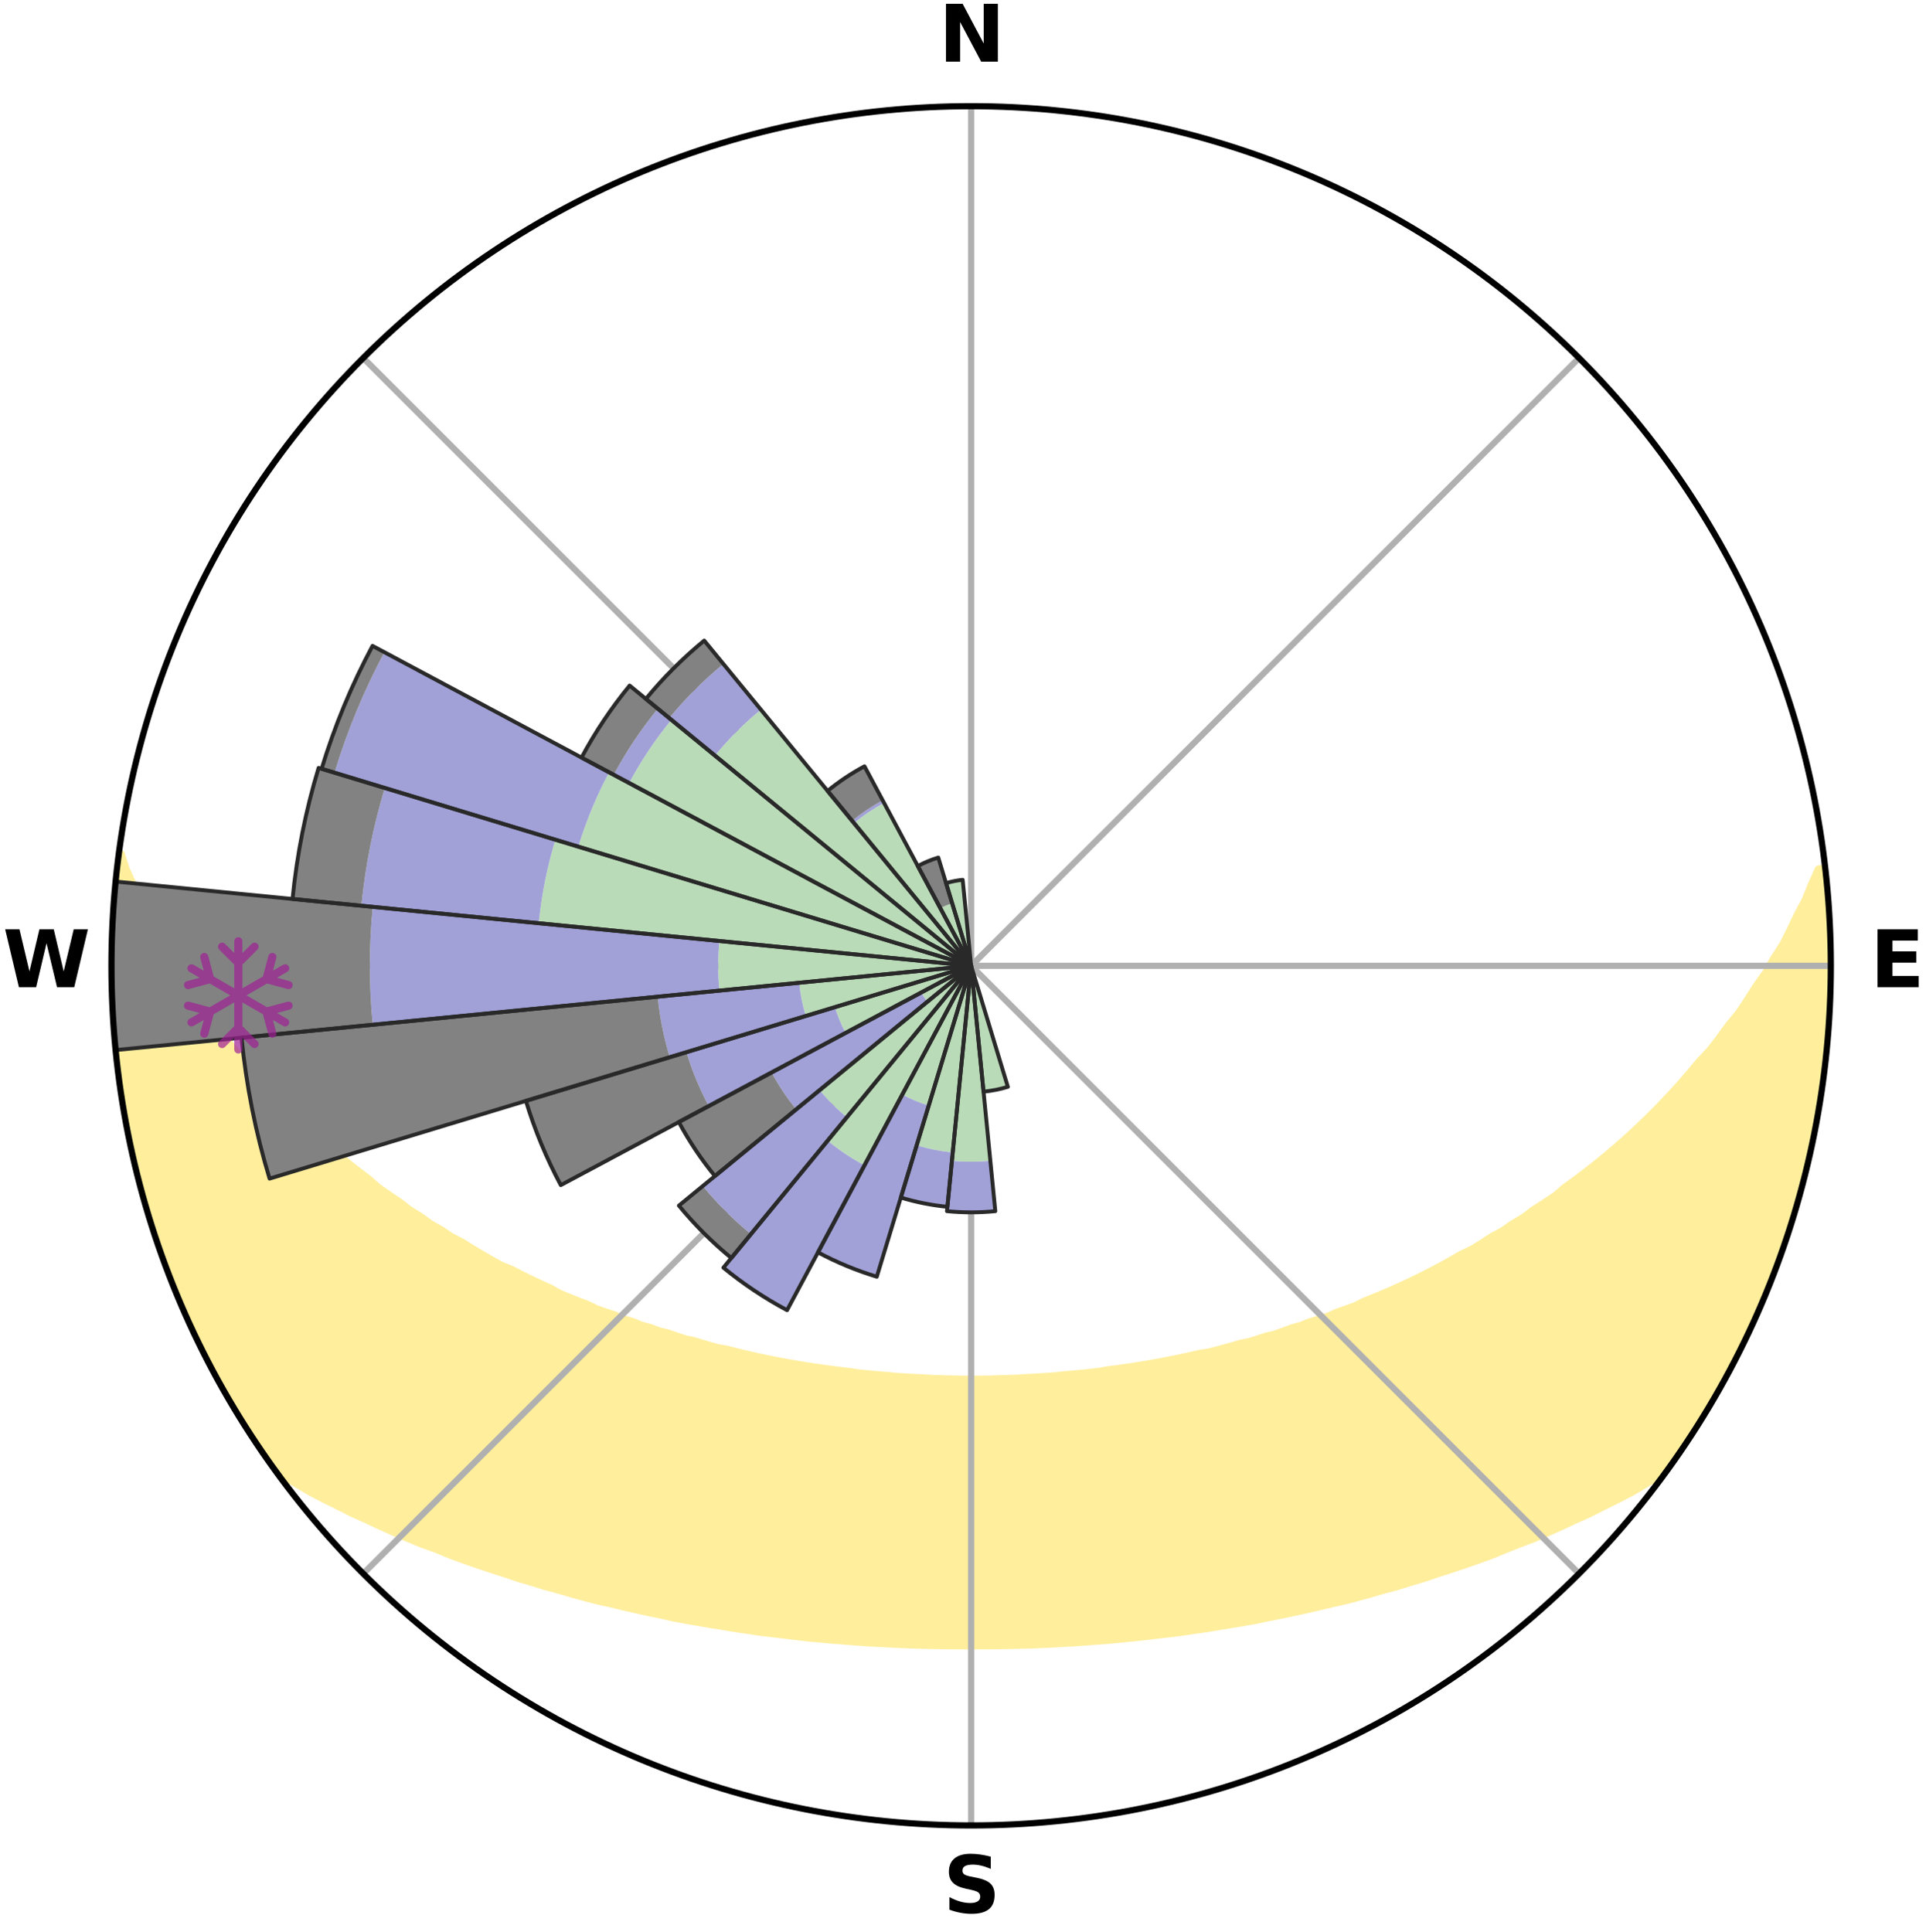 <?xml version="1.0" encoding="utf-8" standalone="no"?>
<!DOCTYPE svg PUBLIC "-//W3C//DTD SVG 1.1//EN"
  "http://www.w3.org/Graphics/SVG/1.1/DTD/svg11.dtd">
<svg xmlns:xlink="http://www.w3.org/1999/xlink" width="248.41pt" height="249.158pt" viewBox="0 0 248.41 249.158" xmlns="http://www.w3.org/2000/svg" version="1.1">
 <title>Ski Rose for Mont Grand-Fonds</title>
 <defs>
  <style type="text/css">*{stroke-linejoin: round; stroke-linecap: butt}</style>
 </defs>
 <g id="figure_1">
  <g id="patch_1">
   <path d="M 0 249.158 
L 248.41 249.158 
L 248.41 0 
L 0 0 
z
" style="fill: #ffffff"/>
  </g>
  <g id="axes_1">
   <g id="patch_2">
    <path d="M 236.135 124.579 
C 236.135 110.018 233.267 95.599 227.695 82.147 
C 222.122 68.695 213.955 56.471 203.659 46.175 
C 193.363 35.879 181.139 27.711 167.687 22.139 
C 154.235 16.567 139.815 13.699 125.255 13.699 
C 110.694 13.699 96.275 16.567 82.823 22.139 
C 69.371 27.711 57.147 35.879 46.851 46.175 
C 36.555 56.471 28.387 68.695 22.815 82.147 
C 17.243 95.599 14.375 110.018 14.375 124.579 
C 14.375 139.14 17.243 153.559 22.815 167.011 
C 28.387 180.463 36.555 192.687 46.851 202.983 
C 57.147 213.279 69.371 221.447 82.823 227.019 
C 96.275 232.591 110.694 235.459 125.255 235.459 
C 139.815 235.459 154.235 232.591 167.687 227.019 
C 181.139 221.447 193.363 213.279 203.659 202.983 
C 213.955 192.687 222.122 180.463 227.695 167.011 
C 233.267 153.559 236.135 139.14 236.135 124.579 
M 125.255 124.579 
C 125.255 124.579 125.255 124.579 125.255 124.579 
C 125.255 124.579 125.255 124.579 125.255 124.579 
C 125.255 124.579 125.255 124.579 125.255 124.579 
C 125.255 124.579 125.255 124.579 125.255 124.579 
C 125.255 124.579 125.255 124.579 125.255 124.579 
C 125.255 124.579 125.255 124.579 125.255 124.579 
C 125.255 124.579 125.255 124.579 125.255 124.579 
C 125.255 124.579 125.255 124.579 125.255 124.579 
C 125.255 124.579 125.255 124.579 125.255 124.579 
C 125.255 124.579 125.255 124.579 125.255 124.579 
C 125.255 124.579 125.255 124.579 125.255 124.579 
C 125.255 124.579 125.255 124.579 125.255 124.579 
C 125.255 124.579 125.255 124.579 125.255 124.579 
C 125.255 124.579 125.255 124.579 125.255 124.579 
C 125.255 124.579 125.255 124.579 125.255 124.579 
C 125.255 124.579 125.255 124.579 125.255 124.579 
z
" style="fill: #ffffff"/>
   </g>
   <g id="PolyCollection_1">
    <defs>
     <path id="m8cef1f96da" d="M 235.265 -137.113 
L 234.558 -137.033 
L 233.652 -135.017 
L 232.86 -133.048 
L 231.814 -131.096 
L 230.914 -129.192 
L 229.971 -127.321 
L 228.785 -125.483 
L 227.766 -123.684 
L 226.509 -121.928 
L 225.424 -120.206 
L 224.31 -118.521 
L 222.963 -116.889 
L 221.793 -115.283 
L 220.599 -113.716 
L 219.179 -112.214 
L 217.939 -110.727 
L 216.679 -109.28 
L 215.4 -107.872 
L 214.102 -106.503 
L 212.788 -105.174 
L 211.458 -103.884 
L 210.113 -102.633 
L 208.756 -101.422 
L 207.388 -100.25 
L 206.009 -99.117 
L 204.621 -98.023 
L 203.226 -96.968 
L 201.823 -95.951 
L 200.595 -94.902 
L 199.181 -93.958 
L 197.764 -93.051 
L 196.517 -92.103 
L 195.095 -91.267 
L 193.839 -90.384 
L 192.416 -89.617 
L 191.156 -88.798 
L 189.893 -88.009 
L 188.475 -87.34 
L 187.213 -86.611 
L 185.951 -85.912 
L 184.689 -85.24 
L 183.43 -84.596 
L 182.173 -83.98 
L 180.919 -83.39 
L 179.669 -82.826 
L 178.423 -82.287 
L 177.183 -81.773 
L 175.948 -81.283 
L 174.835 -80.714 
L 173.61 -80.27 
L 172.392 -79.847 
L 171.287 -79.343 
L 170.082 -78.963 
L 168.886 -78.602 
L 167.792 -78.158 
L 166.611 -77.835 
L 165.526 -77.428 
L 164.444 -77.038 
L 163.286 -76.767 
L 162.215 -76.412 
L 161.147 -76.074 
L 160.014 -75.848 
L 158.958 -75.54 
L 157.907 -75.247 
L 156.86 -74.969 
L 155.818 -74.704 
L 154.728 -74.544 
L 153.699 -74.304 
L 152.675 -74.077 
L 151.656 -73.863 
L 150.642 -73.659 
L 149.634 -73.467 
L 148.63 -73.286 
L 147.632 -73.115 
L 146.639 -72.954 
L 145.65 -72.803 
L 144.667 -72.66 
L 143.688 -72.526 
L 142.714 -72.4 
L 141.762 -72.224 
L 140.795 -72.117 
L 139.832 -72.017 
L 138.872 -71.924 
L 137.917 -71.837 
L 136.965 -71.757 
L 136.025 -71.644 
L 135.078 -71.579 
L 134.134 -71.52 
L 133.193 -71.466 
L 132.254 -71.418 
L 131.319 -71.352 
L 130.383 -71.318 
L 129.449 -71.288 
L 128.516 -71.262 
L 127.584 -71.233 
L 126.652 -71.221 
L 125.721 -71.213 
L 124.789 -71.213 
L 123.858 -71.222 
L 122.926 -71.243 
L 121.994 -71.265 
L 121.061 -71.291 
L 120.127 -71.322 
L 119.194 -71.38 
L 118.257 -71.424 
L 117.318 -71.474 
L 116.377 -71.528 
L 115.434 -71.588 
L 114.495 -71.693 
L 113.547 -71.768 
L 112.595 -71.849 
L 111.64 -71.936 
L 110.682 -72.03 
L 109.735 -72.186 
L 108.77 -72.297 
L 107.801 -72.416 
L 106.828 -72.542 
L 105.849 -72.677 
L 104.867 -72.82 
L 103.879 -72.973 
L 102.886 -73.134 
L 101.888 -73.306 
L 100.886 -73.488 
L 99.878 -73.681 
L 98.865 -73.884 
L 97.847 -74.1 
L 96.824 -74.327 
L 95.796 -74.567 
L 94.762 -74.82 
L 93.725 -75.086 
L 92.62 -75.273 
L 91.569 -75.566 
L 90.514 -75.875 
L 89.455 -76.198 
L 88.316 -76.439 
L 87.245 -76.795 
L 86.171 -77.167 
L 85.008 -77.456 
L 83.924 -77.863 
L 82.744 -78.186 
L 81.651 -78.631 
L 80.456 -78.992 
L 79.357 -79.475 
L 78.149 -79.877 
L 76.932 -80.299 
L 75.824 -80.846 
L 74.597 -81.313 
L 73.363 -81.803 
L 72.124 -82.317 
L 71.01 -82.955 
L 69.764 -83.518 
L 68.515 -84.107 
L 67.263 -84.723 
L 66.009 -85.365 
L 64.606 -85.941 
L 63.345 -86.641 
L 62.085 -87.369 
L 60.825 -88.126 
L 59.566 -88.913 
L 58.148 -89.646 
L 56.892 -90.495 
L 55.473 -91.295 
L 54.224 -92.208 
L 52.807 -93.078 
L 51.568 -94.057 
L 50.159 -94.998 
L 48.754 -95.976 
L 47.537 -97.058 
L 46.145 -98.109 
L 44.762 -99.2 
L 43.387 -100.329 
L 42.022 -101.497 
L 40.669 -102.704 
L 39.329 -103.95 
L 38.002 -105.236 
L 36.691 -106.561 
L 35.397 -107.925 
L 34.121 -109.328 
L 32.864 -110.771 
L 31.426 -112.226 
L 30.211 -113.75 
L 29.019 -115.313 
L 27.853 -116.913 
L 26.509 -118.539 
L 25.396 -120.219 
L 24.109 -121.93 
L 23.058 -123.687 
L 22.041 -125.48 
L 20.856 -127.313 
L 19.914 -129.178 
L 18.814 -131.089 
L 17.963 -133.023 
L 17.165 -134.987 
L 16.248 -136.999 
L 15.597 -139.016 
L 15.425 -139.038 
L 15.425 -139.038 
L 15.115 -137.128 
L 14.937 -135.201 
L 14.792 -133.273 
L 14.679 -131.342 
L 14.501 -129.415 
L 14.454 -127.48 
L 14.44 -125.546 
L 14.457 -123.612 
L 14.586 -121.681 
L 14.494 -119.743 
L 14.607 -117.812 
L 14.751 -115.882 
L 15.009 -113.964 
L 15.128 -112.032 
L 15.366 -110.112 
L 15.634 -108.196 
L 15.933 -106.285 
L 16.261 -104.378 
L 16.619 -102.477 
L 17.098 -100.601 
L 17.443 -98.696 
L 17.967 -96.832 
L 18.447 -94.958 
L 18.957 -93.092 
L 19.59 -91.263 
L 20.162 -89.415 
L 20.765 -87.577 
L 21.399 -85.749 
L 22.154 -83.966 
L 22.85 -82.161 
L 23.577 -80.368 
L 24.396 -78.615 
L 25.188 -76.85 
L 26.074 -75.129 
L 26.936 -73.397 
L 27.833 -71.683 
L 28.765 -69.988 
L 29.744 -68.319 
L 30.759 -66.672 
L 31.767 -65.021 
L 32.798 -63.383 
L 33.877 -61.777 
L 34.993 -60.196 
L 36.429 -58.852 
L 38.223 -57.797 
L 39.981 -56.749 
L 41.814 -55.796 
L 43.658 -54.889 
L 45.45 -53.974 
L 47.3 -53.147 
L 49.096 -52.307 
L 50.891 -51.502 
L 52.685 -50.731 
L 54.475 -49.993 
L 56.309 -49.338 
L 58.043 -48.61 
L 59.819 -47.964 
L 61.589 -47.346 
L 63.352 -46.756 
L 65.108 -46.194 
L 66.819 -45.608 
L 68.561 -45.097 
L 70.26 -44.561 
L 71.986 -44.098 
L 73.673 -43.612 
L 75.353 -43.146 
L 77.028 -42.706 
L 78.721 -42.33 
L 80.38 -41.93 
L 82.033 -41.551 
L 83.679 -41.19 
L 85.319 -40.851 
L 86.933 -40.489 
L 88.559 -40.185 
L 90.18 -39.9 
L 91.792 -39.629 
L 93.399 -39.377 
L 94.987 -39.105 
L 96.581 -38.881 
L 98.159 -38.643 
L 99.743 -38.452 
L 101.32 -38.271 
L 102.884 -38.079 
L 104.446 -37.903 
L 106.009 -37.765 
L 107.562 -37.617 
L 109.116 -37.501 
L 110.663 -37.38 
L 112.207 -37.273 
L 113.751 -37.196 
L 115.29 -37.114 
L 116.826 -37.046 
L 118.362 -36.999 
L 119.896 -36.955 
L 121.428 -36.925 
L 122.959 -36.907 
L 124.49 -36.905 
L 126.02 -36.904 
L 127.551 -36.909 
L 129.082 -36.926 
L 130.614 -36.957 
L 132.147 -37 
L 133.683 -37.044 
L 135.22 -37.112 
L 136.759 -37.194 
L 138.303 -37.275 
L 139.847 -37.382 
L 141.393 -37.503 
L 142.948 -37.615 
L 144.501 -37.763 
L 146.058 -37.926 
L 147.625 -38.081 
L 149.19 -38.273 
L 150.767 -38.45 
L 152.35 -38.645 
L 153.928 -38.883 
L 155.524 -39.103 
L 157.112 -39.374 
L 158.717 -39.63 
L 160.331 -39.898 
L 161.95 -40.186 
L 163.559 -40.529 
L 165.192 -40.849 
L 166.83 -41.191 
L 168.478 -41.549 
L 170.129 -41.93 
L 171.79 -42.328 
L 173.483 -42.703 
L 175.156 -43.147 
L 176.838 -43.609 
L 178.524 -44.099 
L 180.249 -44.561 
L 181.95 -45.095 
L 183.692 -45.606 
L 185.402 -46.194 
L 187.157 -46.757 
L 188.92 -47.346 
L 190.69 -47.964 
L 192.466 -48.61 
L 194.203 -49.336 
L 195.987 -50.043 
L 197.825 -50.731 
L 199.618 -51.502 
L 201.413 -52.307 
L 203.209 -53.147 
L 205.061 -53.972 
L 206.854 -54.887 
L 208.695 -55.796 
L 210.531 -56.748 
L 212.289 -57.795 
L 214.08 -58.852 
L 215.518 -60.195 
L 216.62 -61.786 
L 217.714 -63.382 
L 218.728 -65.03 
L 219.787 -66.65 
L 220.767 -68.318 
L 221.684 -70.022 
L 222.621 -71.713 
L 223.5 -73.436 
L 224.471 -75.112 
L 225.313 -76.854 
L 226.082 -78.63 
L 226.901 -80.382 
L 227.673 -82.156 
L 228.398 -83.95 
L 229.076 -85.762 
L 229.763 -87.571 
L 230.34 -89.418 
L 230.986 -91.242 
L 231.517 -93.103 
L 232.087 -94.952 
L 232.489 -96.846 
L 233.012 -98.709 
L 233.494 -100.583 
L 233.766 -102.502 
L 234.15 -104.397 
L 234.511 -106.296 
L 234.832 -108.203 
L 235.113 -110.116 
L 235.353 -112.035 
L 235.559 -113.958 
L 235.727 -115.885 
L 235.859 -117.814 
L 235.958 -119.746 
L 236.018 -121.679 
L 236.041 -123.612 
L 236.029 -125.546 
L 235.989 -127.479 
L 235.909 -129.41 
L 235.796 -131.34 
L 235.655 -133.268 
L 235.476 -135.192 
L 235.265 -137.113 
z
" style="stroke: #ffee9c"/>
    </defs>
    <g clip-path="url(#pa0e3b593e7)">
     <use xlink:href="#m8cef1f96da" x="0" y="249.158" style="fill: #ffee9c; stroke: #ffee9c"/>
    </g>
   </g>
   <g id="matplotlib.axis_1">
    <g id="xtick_1">
     <g id="line2d_1">
      <path d="M 125.255 124.579 
L 125.255 13.699 
" clip-path="url(#pa0e3b593e7)" style="fill: none; stroke: #b0b0b0; stroke-width: 0.8; stroke-linecap: square"/>
     </g>
     <g id="text_1">
      <!-- N -->
      <g transform="translate(121.07 7.958) scale(0.1 -0.1)">
       <defs>
        <path id="DejaVuSans-Bold-4e" d="M 588 4666 
L 1931 4666 
L 3628 1466 
L 3628 4666 
L 4769 4666 
L 4769 0 
L 3425 0 
L 1728 3200 
L 1728 0 
L 588 0 
L 588 4666 
z
" transform="scale(0.016)"/>
       </defs>
       <use xlink:href="#DejaVuSans-Bold-4e"/>
      </g>
     </g>
    </g>
    <g id="xtick_2">
     <g id="line2d_2">
      <path d="M 125.255 124.579 
L 203.659 46.175 
" clip-path="url(#pa0e3b593e7)" style="fill: none; stroke: #b0b0b0; stroke-width: 0.8; stroke-linecap: square"/>
     </g>
    </g>
    <g id="xtick_3">
     <g id="line2d_3">
      <path d="M 125.255 124.579 
L 236.135 124.579 
" clip-path="url(#pa0e3b593e7)" style="fill: none; stroke: #b0b0b0; stroke-width: 0.8; stroke-linecap: square"/>
     </g>
     <g id="text_2">
      <!-- E -->
      <g transform="translate(241.219 127.338) scale(0.1 -0.1)">
       <defs>
        <path id="DejaVuSans-Bold-45" d="M 588 4666 
L 3834 4666 
L 3834 3756 
L 1791 3756 
L 1791 2888 
L 3713 2888 
L 3713 1978 
L 1791 1978 
L 1791 909 
L 3903 909 
L 3903 0 
L 588 0 
L 588 4666 
z
" transform="scale(0.016)"/>
       </defs>
       <use xlink:href="#DejaVuSans-Bold-45"/>
      </g>
     </g>
    </g>
    <g id="xtick_4">
     <g id="line2d_4">
      <path d="M 125.255 124.579 
L 203.659 202.983 
" clip-path="url(#pa0e3b593e7)" style="fill: none; stroke: #b0b0b0; stroke-width: 0.8; stroke-linecap: square"/>
     </g>
    </g>
    <g id="xtick_5">
     <g id="line2d_5">
      <path d="M 125.255 124.579 
L 125.255 235.459 
" clip-path="url(#pa0e3b593e7)" style="fill: none; stroke: #b0b0b0; stroke-width: 0.8; stroke-linecap: square"/>
     </g>
     <g id="text_3">
      <!-- S -->
      <g transform="translate(121.654 246.718) scale(0.1 -0.1)">
       <defs>
        <path id="DejaVuSans-Bold-53" d="M 3834 4519 
L 3834 3531 
Q 3450 3703 3084 3790 
Q 2719 3878 2394 3878 
Q 1963 3878 1756 3759 
Q 1550 3641 1550 3391 
Q 1550 3203 1689 3098 
Q 1828 2994 2194 2919 
L 2706 2816 
Q 3484 2659 3812 2340 
Q 4141 2022 4141 1434 
Q 4141 663 3683 286 
Q 3225 -91 2284 -91 
Q 1841 -91 1394 -6 
Q 947 78 500 244 
L 500 1259 
Q 947 1022 1364 901 
Q 1781 781 2169 781 
Q 2563 781 2772 912 
Q 2981 1044 2981 1288 
Q 2981 1506 2839 1625 
Q 2697 1744 2272 1838 
L 1806 1941 
Q 1106 2091 782 2419 
Q 459 2747 459 3303 
Q 459 4000 909 4375 
Q 1359 4750 2203 4750 
Q 2588 4750 2994 4692 
Q 3400 4634 3834 4519 
z
" transform="scale(0.016)"/>
       </defs>
       <use xlink:href="#DejaVuSans-Bold-53"/>
      </g>
     </g>
    </g>
    <g id="xtick_6">
     <g id="line2d_6">
      <path d="M 125.255 124.579 
L 46.851 202.983 
" clip-path="url(#pa0e3b593e7)" style="fill: none; stroke: #b0b0b0; stroke-width: 0.8; stroke-linecap: square"/>
     </g>
    </g>
    <g id="xtick_7">
     <g id="line2d_7">
      <path d="M 125.255 124.579 
L 14.375 124.579 
" clip-path="url(#pa0e3b593e7)" style="fill: none; stroke: #b0b0b0; stroke-width: 0.8; stroke-linecap: square"/>
     </g>
     <g id="text_4">
      <!-- W -->
      <g transform="translate(0.36 127.338) scale(0.1 -0.1)">
       <defs>
        <path id="DejaVuSans-Bold-57" d="M 191 4666 
L 1344 4666 
L 2150 1275 
L 2950 4666 
L 4109 4666 
L 4909 1275 
L 5716 4666 
L 6859 4666 
L 5759 0 
L 4372 0 
L 3525 3547 
L 2688 0 
L 1300 0 
L 191 4666 
z
" transform="scale(0.016)"/>
       </defs>
       <use xlink:href="#DejaVuSans-Bold-57"/>
      </g>
     </g>
    </g>
    <g id="xtick_8">
     <g id="line2d_8">
      <path d="M 125.255 124.579 
L 46.851 46.175 
" clip-path="url(#pa0e3b593e7)" style="fill: none; stroke: #b0b0b0; stroke-width: 0.8; stroke-linecap: square"/>
     </g>
    </g>
   </g>
   <g id="matplotlib.axis_2"/>
   <g id="patch_3">
    <path d="M 125.255 124.579 
C 125.255 124.579 125.255 124.579 125.255 124.579 
C 125.255 124.579 125.255 124.579 125.255 124.579 
L 125.255 124.579 
C 125.255 124.579 125.255 124.579 125.255 124.579 
C 125.255 124.579 125.255 124.579 125.255 124.579 
z
" clip-path="url(#pa0e3b593e7)" style="fill: #d9d9d9"/>
   </g>
   <g id="patch_4">
    <path d="M 125.255 124.579 
C 125.255 124.579 125.255 124.579 125.255 124.579 
C 125.255 124.579 125.255 124.579 125.255 124.579 
L 125.255 124.579 
C 125.255 124.579 125.255 124.579 125.255 124.579 
C 125.255 124.579 125.255 124.579 125.255 124.579 
z
" clip-path="url(#pa0e3b593e7)" style="fill: #d9d9d9"/>
   </g>
   <g id="patch_5">
    <path d="M 125.255 124.579 
C 125.255 124.579 125.255 124.579 125.255 124.579 
C 125.255 124.579 125.255 124.579 125.255 124.579 
L 125.255 124.579 
C 125.255 124.579 125.255 124.579 125.255 124.579 
C 125.255 124.579 125.255 124.579 125.255 124.579 
z
" clip-path="url(#pa0e3b593e7)" style="fill: #d9d9d9"/>
   </g>
   <g id="patch_6">
    <path d="M 125.255 124.579 
C 125.255 124.579 125.255 124.579 125.255 124.579 
C 125.255 124.579 125.255 124.579 125.255 124.579 
L 125.255 124.579 
C 125.255 124.579 125.255 124.579 125.255 124.579 
C 125.255 124.579 125.255 124.579 125.255 124.579 
z
" clip-path="url(#pa0e3b593e7)" style="fill: #d9d9d9"/>
   </g>
   <g id="patch_7">
    <path d="M 125.255 124.579 
C 125.255 124.579 125.255 124.579 125.255 124.579 
C 125.255 124.579 125.255 124.579 125.255 124.579 
L 125.255 124.579 
C 125.255 124.579 125.255 124.579 125.255 124.579 
C 125.255 124.579 125.255 124.579 125.255 124.579 
z
" clip-path="url(#pa0e3b593e7)" style="fill: #d9d9d9"/>
   </g>
   <g id="patch_8">
    <path d="M 125.255 124.579 
C 125.255 124.579 125.255 124.579 125.255 124.579 
C 125.255 124.579 125.255 124.579 125.255 124.579 
L 125.255 124.579 
C 125.255 124.579 125.255 124.579 125.255 124.579 
C 125.255 124.579 125.255 124.579 125.255 124.579 
z
" clip-path="url(#pa0e3b593e7)" style="fill: #d9d9d9"/>
   </g>
   <g id="patch_9">
    <path d="M 125.255 124.579 
C 125.255 124.579 125.255 124.579 125.255 124.579 
C 125.255 124.579 125.255 124.579 125.255 124.579 
L 125.255 124.579 
C 125.255 124.579 125.255 124.579 125.255 124.579 
C 125.255 124.579 125.255 124.579 125.255 124.579 
z
" clip-path="url(#pa0e3b593e7)" style="fill: #d9d9d9"/>
   </g>
   <g id="patch_10">
    <path d="M 125.255 124.579 
C 125.255 124.579 125.255 124.579 125.255 124.579 
C 125.255 124.579 125.255 124.579 125.255 124.579 
L 125.255 124.579 
C 125.255 124.579 125.255 124.579 125.255 124.579 
C 125.255 124.579 125.255 124.579 125.255 124.579 
z
" clip-path="url(#pa0e3b593e7)" style="fill: #d9d9d9"/>
   </g>
   <g id="patch_11">
    <path d="M 125.255 124.579 
C 125.255 124.579 125.255 124.579 125.255 124.579 
C 125.255 124.579 125.255 124.579 125.255 124.579 
L 125.255 124.579 
C 125.255 124.579 125.255 124.579 125.255 124.579 
C 125.255 124.579 125.255 124.579 125.255 124.579 
z
" clip-path="url(#pa0e3b593e7)" style="fill: #d9d9d9"/>
   </g>
   <g id="patch_12">
    <path d="M 125.255 124.579 
C 125.255 124.579 125.255 124.579 125.255 124.579 
C 125.255 124.579 125.255 124.579 125.255 124.579 
L 125.255 124.579 
C 125.255 124.579 125.255 124.579 125.255 124.579 
C 125.255 124.579 125.255 124.579 125.255 124.579 
z
" clip-path="url(#pa0e3b593e7)" style="fill: #d9d9d9"/>
   </g>
   <g id="patch_13">
    <path d="M 125.255 124.579 
C 125.255 124.579 125.255 124.579 125.255 124.579 
C 125.255 124.579 125.255 124.579 125.255 124.579 
L 125.255 124.579 
C 125.255 124.579 125.255 124.579 125.255 124.579 
C 125.255 124.579 125.255 124.579 125.255 124.579 
z
" clip-path="url(#pa0e3b593e7)" style="fill: #d9d9d9"/>
   </g>
   <g id="patch_14">
    <path d="M 125.255 124.579 
C 125.255 124.579 125.255 124.579 125.255 124.579 
C 125.255 124.579 125.255 124.579 125.255 124.579 
L 125.255 124.579 
C 125.255 124.579 125.255 124.579 125.255 124.579 
C 125.255 124.579 125.255 124.579 125.255 124.579 
z
" clip-path="url(#pa0e3b593e7)" style="fill: #d9d9d9"/>
   </g>
   <g id="patch_15">
    <path d="M 125.255 124.579 
C 125.255 124.579 125.255 124.579 125.255 124.579 
C 125.255 124.579 125.255 124.579 125.255 124.579 
L 125.255 124.579 
C 125.255 124.579 125.255 124.579 125.255 124.579 
C 125.255 124.579 125.255 124.579 125.255 124.579 
z
" clip-path="url(#pa0e3b593e7)" style="fill: #d9d9d9"/>
   </g>
   <g id="patch_16">
    <path d="M 125.255 124.579 
C 125.255 124.579 125.255 124.579 125.255 124.579 
C 125.255 124.579 125.255 124.579 125.255 124.579 
L 125.255 124.579 
C 125.255 124.579 125.255 124.579 125.255 124.579 
C 125.255 124.579 125.255 124.579 125.255 124.579 
z
" clip-path="url(#pa0e3b593e7)" style="fill: #d9d9d9"/>
   </g>
   <g id="patch_17">
    <path d="M 125.255 124.579 
C 125.255 124.579 125.255 124.579 125.255 124.579 
C 125.255 124.579 125.255 124.579 125.255 124.579 
L 125.255 124.579 
C 125.255 124.579 125.255 124.579 125.255 124.579 
C 125.255 124.579 125.255 124.579 125.255 124.579 
z
" clip-path="url(#pa0e3b593e7)" style="fill: #d9d9d9"/>
   </g>
   <g id="patch_18">
    <path d="M 125.255 124.579 
C 125.255 124.579 125.255 124.579 125.255 124.579 
C 125.255 124.579 125.255 124.579 125.255 124.579 
L 125.255 124.579 
C 125.255 124.579 125.255 124.579 125.255 124.579 
C 125.255 124.579 125.255 124.579 125.255 124.579 
z
" clip-path="url(#pa0e3b593e7)" style="fill: #d9d9d9"/>
   </g>
   <g id="patch_19">
    <path d="M 125.255 124.579 
C 125.255 124.579 125.255 124.579 125.255 124.579 
C 125.255 124.579 125.255 124.579 125.255 124.579 
L 125.255 124.579 
C 125.255 124.579 125.255 124.579 125.255 124.579 
C 125.255 124.579 125.255 124.579 125.255 124.579 
z
" clip-path="url(#pa0e3b593e7)" style="fill: #d9d9d9"/>
   </g>
   <g id="patch_20">
    <path d="M 125.255 124.579 
C 125.255 124.579 125.255 124.579 125.255 124.579 
C 125.255 124.579 125.255 124.579 125.255 124.579 
L 125.255 124.579 
C 125.255 124.579 125.255 124.579 125.255 124.579 
C 125.255 124.579 125.255 124.579 125.255 124.579 
z
" clip-path="url(#pa0e3b593e7)" style="fill: #d9d9d9"/>
   </g>
   <g id="patch_21">
    <path d="M 125.255 124.579 
C 125.255 124.579 125.255 124.579 125.255 124.579 
C 125.255 124.579 125.255 124.579 125.255 124.579 
L 125.255 124.579 
C 125.255 124.579 125.255 124.579 125.255 124.579 
C 125.255 124.579 125.255 124.579 125.255 124.579 
z
" clip-path="url(#pa0e3b593e7)" style="fill: #d9d9d9"/>
   </g>
   <g id="patch_22">
    <path d="M 125.255 124.579 
C 125.255 124.579 125.255 124.579 125.255 124.579 
C 125.255 124.579 125.255 124.579 125.255 124.579 
L 125.255 124.579 
C 125.255 124.579 125.255 124.579 125.255 124.579 
C 125.255 124.579 125.255 124.579 125.255 124.579 
z
" clip-path="url(#pa0e3b593e7)" style="fill: #d9d9d9"/>
   </g>
   <g id="patch_23">
    <path d="M 125.255 124.579 
C 125.255 124.579 125.255 124.579 125.255 124.579 
C 125.255 124.579 125.255 124.579 125.255 124.579 
L 125.255 124.579 
C 125.255 124.579 125.255 124.579 125.255 124.579 
C 125.255 124.579 125.255 124.579 125.255 124.579 
z
" clip-path="url(#pa0e3b593e7)" style="fill: #d9d9d9"/>
   </g>
   <g id="patch_24">
    <path d="M 125.255 124.579 
C 125.255 124.579 125.255 124.579 125.255 124.579 
C 125.255 124.579 125.255 124.579 125.255 124.579 
L 125.255 124.579 
C 125.255 124.579 125.255 124.579 125.255 124.579 
C 125.255 124.579 125.255 124.579 125.255 124.579 
z
" clip-path="url(#pa0e3b593e7)" style="fill: #d9d9d9"/>
   </g>
   <g id="patch_25">
    <path d="M 125.255 124.579 
C 125.255 124.579 125.255 124.579 125.255 124.579 
C 125.255 124.579 125.255 124.579 125.255 124.579 
L 125.255 124.579 
C 125.255 124.579 125.255 124.579 125.255 124.579 
C 125.255 124.579 125.255 124.579 125.255 124.579 
z
" clip-path="url(#pa0e3b593e7)" style="fill: #d9d9d9"/>
   </g>
   <g id="patch_26">
    <path d="M 125.255 124.579 
C 125.255 124.579 125.255 124.579 125.255 124.579 
C 125.255 124.579 125.255 124.579 125.255 124.579 
L 125.255 124.579 
C 125.255 124.579 125.255 124.579 125.255 124.579 
C 125.255 124.579 125.255 124.579 125.255 124.579 
z
" clip-path="url(#pa0e3b593e7)" style="fill: #d9d9d9"/>
   </g>
   <g id="patch_27">
    <path d="M 125.255 124.579 
C 125.255 124.579 125.255 124.579 125.255 124.579 
C 125.255 124.579 125.255 124.579 125.255 124.579 
L 125.255 124.579 
C 125.255 124.579 125.255 124.579 125.255 124.579 
C 125.255 124.579 125.255 124.579 125.255 124.579 
z
" clip-path="url(#pa0e3b593e7)" style="fill: #d9d9d9"/>
   </g>
   <g id="patch_28">
    <path d="M 125.255 124.579 
C 125.255 124.579 125.255 124.579 125.255 124.579 
C 125.255 124.579 125.255 124.579 125.255 124.579 
L 125.255 124.579 
C 125.255 124.579 125.255 124.579 125.255 124.579 
C 125.255 124.579 125.255 124.579 125.255 124.579 
z
" clip-path="url(#pa0e3b593e7)" style="fill: #d9d9d9"/>
   </g>
   <g id="patch_29">
    <path d="M 125.255 124.579 
C 125.255 124.579 125.255 124.579 125.255 124.579 
C 125.255 124.579 125.255 124.579 125.255 124.579 
L 125.255 124.579 
C 125.255 124.579 125.255 124.579 125.255 124.579 
C 125.255 124.579 125.255 124.579 125.255 124.579 
z
" clip-path="url(#pa0e3b593e7)" style="fill: #d9d9d9"/>
   </g>
   <g id="patch_30">
    <path d="M 125.255 124.579 
C 125.255 124.579 125.255 124.579 125.255 124.579 
C 125.255 124.579 125.255 124.579 125.255 124.579 
L 125.255 124.579 
C 125.255 124.579 125.255 124.579 125.255 124.579 
C 125.255 124.579 125.255 124.579 125.255 124.579 
z
" clip-path="url(#pa0e3b593e7)" style="fill: #d9d9d9"/>
   </g>
   <g id="patch_31">
    <path d="M 125.255 124.579 
C 125.255 124.579 125.255 124.579 125.255 124.579 
C 125.255 124.579 125.255 124.579 125.255 124.579 
L 125.255 124.579 
C 125.255 124.579 125.255 124.579 125.255 124.579 
C 125.255 124.579 125.255 124.579 125.255 124.579 
z
" clip-path="url(#pa0e3b593e7)" style="fill: #d9d9d9"/>
   </g>
   <g id="patch_32">
    <path d="M 125.255 124.579 
C 125.255 124.579 125.255 124.579 125.255 124.579 
C 125.255 124.579 125.255 124.579 125.255 124.579 
L 125.255 124.579 
C 125.255 124.579 125.255 124.579 125.255 124.579 
C 125.255 124.579 125.255 124.579 125.255 124.579 
z
" clip-path="url(#pa0e3b593e7)" style="fill: #d9d9d9"/>
   </g>
   <g id="patch_33">
    <path d="M 125.255 124.579 
C 125.255 124.579 125.255 124.579 125.255 124.579 
C 125.255 124.579 125.255 124.579 125.255 124.579 
L 125.255 124.579 
C 125.255 124.579 125.255 124.579 125.255 124.579 
C 125.255 124.579 125.255 124.579 125.255 124.579 
z
" clip-path="url(#pa0e3b593e7)" style="fill: #d9d9d9"/>
   </g>
   <g id="patch_34">
    <path d="M 125.255 124.579 
C 125.255 124.579 125.255 124.579 125.255 124.579 
C 125.255 124.579 125.255 124.579 125.255 124.579 
L 125.255 124.579 
C 125.255 124.579 125.255 124.579 125.255 124.579 
C 125.255 124.579 125.255 124.579 125.255 124.579 
z
" clip-path="url(#pa0e3b593e7)" style="fill: #d9d9d9"/>
   </g>
   <g id="patch_35">
    <path d="M 125.255 124.579 
C 125.255 124.579 125.255 124.579 125.255 124.579 
C 125.255 124.579 125.255 124.579 125.255 124.579 
L 125.255 124.579 
C 125.255 124.579 125.255 124.579 125.255 124.579 
C 125.255 124.579 125.255 124.579 125.255 124.579 
z
" clip-path="url(#pa0e3b593e7)" style="fill: #badbb8"/>
   </g>
   <g id="patch_36">
    <path d="M 125.255 124.579 
C 125.255 124.579 125.255 124.579 125.255 124.579 
C 125.255 124.579 125.255 124.579 125.255 124.579 
L 125.255 124.579 
C 125.255 124.579 125.255 124.579 125.255 124.579 
C 125.255 124.579 125.255 124.579 125.255 124.579 
z
" clip-path="url(#pa0e3b593e7)" style="fill: #badbb8"/>
   </g>
   <g id="patch_37">
    <path d="M 125.255 124.579 
C 125.255 124.579 125.255 124.579 125.255 124.579 
C 125.255 124.579 125.255 124.579 125.255 124.579 
L 125.255 124.579 
C 125.255 124.579 125.255 124.579 125.255 124.579 
C 125.255 124.579 125.255 124.579 125.255 124.579 
z
" clip-path="url(#pa0e3b593e7)" style="fill: #badbb8"/>
   </g>
   <g id="patch_38">
    <path d="M 125.255 124.579 
C 125.255 124.579 125.255 124.579 125.255 124.579 
C 125.255 124.579 125.255 124.579 125.255 124.579 
L 125.255 124.579 
C 125.255 124.579 125.255 124.579 125.255 124.579 
C 125.255 124.579 125.255 124.579 125.255 124.579 
z
" clip-path="url(#pa0e3b593e7)" style="fill: #badbb8"/>
   </g>
   <g id="patch_39">
    <path d="M 125.255 124.579 
C 125.255 124.579 125.255 124.579 125.255 124.579 
C 125.255 124.579 125.255 124.579 125.255 124.579 
L 125.255 124.579 
C 125.255 124.579 125.255 124.579 125.255 124.579 
C 125.255 124.579 125.255 124.579 125.255 124.579 
z
" clip-path="url(#pa0e3b593e7)" style="fill: #badbb8"/>
   </g>
   <g id="patch_40">
    <path d="M 125.255 124.579 
C 125.255 124.579 125.255 124.579 125.255 124.579 
C 125.255 124.579 125.255 124.579 125.255 124.579 
L 125.255 124.579 
C 125.255 124.579 125.255 124.579 125.255 124.579 
C 125.255 124.579 125.255 124.579 125.255 124.579 
z
" clip-path="url(#pa0e3b593e7)" style="fill: #badbb8"/>
   </g>
   <g id="patch_41">
    <path d="M 125.255 124.579 
C 125.255 124.579 125.255 124.579 125.255 124.579 
C 125.255 124.579 125.255 124.579 125.255 124.579 
L 125.255 124.579 
C 125.255 124.579 125.255 124.579 125.255 124.579 
C 125.255 124.579 125.255 124.579 125.255 124.579 
z
" clip-path="url(#pa0e3b593e7)" style="fill: #badbb8"/>
   </g>
   <g id="patch_42">
    <path d="M 125.255 124.579 
C 125.255 124.579 125.255 124.579 125.255 124.579 
C 125.255 124.579 125.255 124.579 125.255 124.579 
L 125.255 124.579 
C 125.255 124.579 125.255 124.579 125.255 124.579 
C 125.255 124.579 125.255 124.579 125.255 124.579 
z
" clip-path="url(#pa0e3b593e7)" style="fill: #badbb8"/>
   </g>
   <g id="patch_43">
    <path d="M 125.255 124.579 
C 125.255 124.579 125.255 124.579 125.255 124.579 
C 125.255 124.579 125.255 124.579 125.255 124.579 
L 125.255 124.579 
C 125.255 124.579 125.255 124.579 125.255 124.579 
C 125.255 124.579 125.255 124.579 125.255 124.579 
z
" clip-path="url(#pa0e3b593e7)" style="fill: #badbb8"/>
   </g>
   <g id="patch_44">
    <path d="M 125.255 124.579 
C 125.255 124.579 125.255 124.579 125.255 124.579 
C 125.255 124.579 125.255 124.579 125.255 124.579 
L 125.255 124.579 
C 125.255 124.579 125.255 124.579 125.255 124.579 
C 125.255 124.579 125.255 124.579 125.255 124.579 
z
" clip-path="url(#pa0e3b593e7)" style="fill: #badbb8"/>
   </g>
   <g id="patch_45">
    <path d="M 125.255 124.579 
C 125.255 124.579 125.255 124.579 125.255 124.579 
C 125.255 124.579 125.255 124.579 125.255 124.579 
L 125.255 124.579 
C 125.255 124.579 125.255 124.579 125.255 124.579 
C 125.255 124.579 125.255 124.579 125.255 124.579 
z
" clip-path="url(#pa0e3b593e7)" style="fill: #badbb8"/>
   </g>
   <g id="patch_46">
    <path d="M 125.255 124.579 
C 125.255 124.579 125.255 124.579 125.255 124.579 
C 125.255 124.579 125.255 124.579 125.255 124.579 
L 125.255 124.579 
C 125.255 124.579 125.255 124.579 125.255 124.579 
C 125.255 124.579 125.255 124.579 125.255 124.579 
z
" clip-path="url(#pa0e3b593e7)" style="fill: #badbb8"/>
   </g>
   <g id="patch_47">
    <path d="M 125.255 124.579 
C 125.255 124.579 125.255 124.579 125.255 124.579 
C 125.255 124.579 125.255 124.579 125.255 124.579 
L 125.255 124.579 
C 125.255 124.579 125.255 124.579 125.255 124.579 
C 125.255 124.579 125.255 124.579 125.255 124.579 
z
" clip-path="url(#pa0e3b593e7)" style="fill: #badbb8"/>
   </g>
   <g id="patch_48">
    <path d="M 125.255 124.579 
C 125.255 124.579 125.255 124.579 125.255 124.579 
C 125.255 124.579 125.255 124.579 125.255 124.579 
L 125.255 124.579 
C 125.255 124.579 125.255 124.579 125.255 124.579 
C 125.255 124.579 125.255 124.579 125.255 124.579 
z
" clip-path="url(#pa0e3b593e7)" style="fill: #badbb8"/>
   </g>
   <g id="patch_49">
    <path d="M 125.255 124.579 
C 125.255 124.579 125.255 124.579 125.255 124.579 
C 125.255 124.579 125.255 124.579 125.255 124.579 
L 125.255 124.579 
C 125.255 124.579 125.255 124.579 125.255 124.579 
C 125.255 124.579 125.255 124.579 125.255 124.579 
z
" clip-path="url(#pa0e3b593e7)" style="fill: #badbb8"/>
   </g>
   <g id="patch_50">
    <path d="M 125.255 124.579 
C 125.255 124.579 125.255 124.579 125.255 124.579 
C 125.255 124.579 125.255 124.579 125.255 124.579 
L 126.854 140.813 
C 127.385 140.761 127.914 140.683 128.437 140.579 
C 128.961 140.474 129.479 140.345 129.99 140.19 
z
" clip-path="url(#pa0e3b593e7)" style="fill: #badbb8"/>
   </g>
   <g id="patch_51">
    <path d="M 125.255 124.579 
C 125.255 124.579 125.255 124.579 125.255 124.579 
C 125.255 124.579 125.255 124.579 125.255 124.579 
L 122.778 149.729 
C 123.601 149.81 124.428 149.851 125.255 149.851 
C 126.082 149.851 126.909 149.81 127.732 149.729 
z
" clip-path="url(#pa0e3b593e7)" style="fill: #badbb8"/>
   </g>
   <g id="patch_52">
    <path d="M 125.255 124.579 
C 125.255 124.579 125.255 124.579 125.255 124.579 
C 125.255 124.579 125.255 124.579 125.255 124.579 
L 118.231 147.733 
C 118.989 147.963 119.758 148.156 120.534 148.31 
C 121.311 148.465 122.095 148.581 122.883 148.659 
z
" clip-path="url(#pa0e3b593e7)" style="fill: #badbb8"/>
   </g>
   <g id="patch_53">
    <path d="M 125.255 124.579 
C 125.255 124.579 125.255 124.579 125.255 124.579 
C 125.255 124.579 125.255 124.579 125.255 124.579 
L 116.375 141.191 
C 116.919 141.482 117.477 141.746 118.046 141.982 
C 118.616 142.218 119.197 142.426 119.787 142.605 
z
" clip-path="url(#pa0e3b593e7)" style="fill: #badbb8"/>
   </g>
   <g id="patch_54">
    <path d="M 125.255 124.579 
C 125.255 124.579 125.255 124.579 125.255 124.579 
C 125.255 124.579 125.255 124.579 125.255 124.579 
L 106.742 147.137 
C 107.481 147.743 108.248 148.312 109.042 148.843 
C 109.837 149.373 110.656 149.865 111.499 150.315 
z
" clip-path="url(#pa0e3b593e7)" style="fill: #badbb8"/>
   </g>
   <g id="patch_55">
    <path d="M 125.255 124.579 
C 125.255 124.579 125.255 124.579 125.255 124.579 
C 125.255 124.579 125.255 124.579 125.255 124.579 
L 105.719 140.611 
C 106.244 141.251 106.8 141.864 107.385 142.449 
C 107.97 143.034 108.583 143.59 109.223 144.115 
z
" clip-path="url(#pa0e3b593e7)" style="fill: #badbb8"/>
   </g>
   <g id="patch_56">
    <path d="M 125.255 124.579 
C 125.255 124.579 125.255 124.579 125.255 124.579 
C 125.255 124.579 125.255 124.579 125.255 124.579 
L 118.821 128.018 
C 118.933 128.229 119.056 128.434 119.189 128.632 
C 119.322 128.831 119.464 129.023 119.615 129.207 
z
" clip-path="url(#pa0e3b593e7)" style="fill: #badbb8"/>
   </g>
   <g id="patch_57">
    <path d="M 125.255 124.579 
C 125.255 124.579 125.255 124.579 125.255 124.579 
C 125.255 124.579 125.255 124.579 125.255 124.579 
L 107.686 129.909 
C 107.86 130.484 108.063 131.05 108.293 131.605 
C 108.523 132.16 108.78 132.704 109.063 133.234 
z
" clip-path="url(#pa0e3b593e7)" style="fill: #badbb8"/>
   </g>
   <g id="patch_58">
    <path d="M 125.255 124.579 
C 125.255 124.579 125.255 124.579 125.255 124.579 
C 125.255 124.579 125.255 124.579 125.255 124.579 
L 103.074 126.764 
C 103.146 127.49 103.253 128.212 103.395 128.927 
C 103.538 129.643 103.715 130.351 103.927 131.049 
z
" clip-path="url(#pa0e3b593e7)" style="fill: #badbb8"/>
   </g>
   <g id="patch_59">
    <path d="M 125.255 124.579 
C 125.255 124.579 125.255 124.579 125.255 124.579 
C 125.255 124.579 125.255 124.579 125.255 124.579 
L 92.786 121.381 
C 92.681 122.444 92.629 123.511 92.629 124.579 
C 92.629 125.647 92.681 126.714 92.786 127.777 
z
" clip-path="url(#pa0e3b593e7)" style="fill: #badbb8"/>
   </g>
   <g id="patch_60">
    <path d="M 125.255 124.579 
C 125.255 124.579 125.255 124.579 125.255 124.579 
C 125.255 124.579 125.255 124.579 125.255 124.579 
L 71.631 108.312 
C 71.099 110.068 70.653 111.848 70.295 113.647 
C 69.937 115.446 69.668 117.261 69.488 119.086 
z
" clip-path="url(#pa0e3b593e7)" style="fill: #badbb8"/>
   </g>
   <g id="patch_61">
    <path d="M 125.255 124.579 
C 125.255 124.579 125.255 124.579 125.255 124.579 
C 125.255 124.579 125.255 124.579 125.255 124.579 
L 78.563 99.622 
C 77.746 101.15 77.004 102.717 76.341 104.318 
C 75.678 105.919 75.094 107.552 74.591 109.21 
z
" clip-path="url(#pa0e3b593e7)" style="fill: #badbb8"/>
   </g>
   <g id="patch_62">
    <path d="M 125.255 124.579 
C 125.255 124.579 125.255 124.579 125.255 124.579 
C 125.255 124.579 125.255 124.579 125.255 124.579 
L 86.593 92.85 
C 85.555 94.116 84.579 95.431 83.669 96.792 
C 82.76 98.154 81.918 99.559 81.146 101.002 
z
" clip-path="url(#pa0e3b593e7)" style="fill: #badbb8"/>
   </g>
   <g id="patch_63">
    <path d="M 125.255 124.579 
C 125.255 124.579 125.255 124.579 125.255 124.579 
C 125.255 124.579 125.255 124.579 125.255 124.579 
L 98.136 91.535 
C 97.055 92.423 96.018 93.363 95.028 94.352 
C 94.039 95.342 93.099 96.379 92.211 97.461 
z
" clip-path="url(#pa0e3b593e7)" style="fill: #badbb8"/>
   </g>
   <g id="patch_64">
    <path d="M 125.255 124.579 
C 125.255 124.579 125.255 124.579 125.255 124.579 
C 125.255 124.579 125.255 124.579 125.255 124.579 
L 114.023 103.566 
C 113.335 103.934 112.666 104.335 112.018 104.768 
C 111.369 105.201 110.742 105.666 110.139 106.161 
z
" clip-path="url(#pa0e3b593e7)" style="fill: #badbb8"/>
   </g>
   <g id="patch_65">
    <path d="M 125.255 124.579 
C 125.255 124.579 125.255 124.579 125.255 124.579 
C 125.255 124.579 125.255 124.579 125.255 124.579 
L 122.809 116.518 
C 122.546 116.598 122.286 116.691 122.031 116.796 
C 121.776 116.902 121.527 117.02 121.284 117.15 
z
" clip-path="url(#pa0e3b593e7)" style="fill: #badbb8"/>
   </g>
   <g id="patch_66">
    <path d="M 125.255 124.579 
C 125.255 124.579 125.255 124.579 125.255 124.579 
C 125.255 124.579 125.255 124.579 125.255 124.579 
L 124.163 113.489 
C 123.8 113.525 123.439 113.578 123.081 113.649 
C 122.723 113.72 122.369 113.809 122.02 113.915 
z
" clip-path="url(#pa0e3b593e7)" style="fill: #badbb8"/>
   </g>
   <g id="patch_67">
    <path d="M 125.255 124.579 
C 125.255 124.579 125.255 124.579 125.255 124.579 
C 125.255 124.579 125.255 124.579 125.255 124.579 
L 125.255 124.579 
C 125.255 124.579 125.255 124.579 125.255 124.579 
C 125.255 124.579 125.255 124.579 125.255 124.579 
z
" clip-path="url(#pa0e3b593e7)" style="fill: #a1a1d8"/>
   </g>
   <g id="patch_68">
    <path d="M 125.255 124.579 
C 125.255 124.579 125.255 124.579 125.255 124.579 
C 125.255 124.579 125.255 124.579 125.255 124.579 
L 125.255 124.579 
C 125.255 124.579 125.255 124.579 125.255 124.579 
C 125.255 124.579 125.255 124.579 125.255 124.579 
z
" clip-path="url(#pa0e3b593e7)" style="fill: #a1a1d8"/>
   </g>
   <g id="patch_69">
    <path d="M 125.255 124.579 
C 125.255 124.579 125.255 124.579 125.255 124.579 
C 125.255 124.579 125.255 124.579 125.255 124.579 
L 125.255 124.579 
C 125.255 124.579 125.255 124.579 125.255 124.579 
C 125.255 124.579 125.255 124.579 125.255 124.579 
z
" clip-path="url(#pa0e3b593e7)" style="fill: #a1a1d8"/>
   </g>
   <g id="patch_70">
    <path d="M 125.255 124.579 
C 125.255 124.579 125.255 124.579 125.255 124.579 
C 125.255 124.579 125.255 124.579 125.255 124.579 
L 125.255 124.579 
C 125.255 124.579 125.255 124.579 125.255 124.579 
C 125.255 124.579 125.255 124.579 125.255 124.579 
z
" clip-path="url(#pa0e3b593e7)" style="fill: #a1a1d8"/>
   </g>
   <g id="patch_71">
    <path d="M 125.255 124.579 
C 125.255 124.579 125.255 124.579 125.255 124.579 
C 125.255 124.579 125.255 124.579 125.255 124.579 
L 125.255 124.579 
C 125.255 124.579 125.255 124.579 125.255 124.579 
C 125.255 124.579 125.255 124.579 125.255 124.579 
z
" clip-path="url(#pa0e3b593e7)" style="fill: #a1a1d8"/>
   </g>
   <g id="patch_72">
    <path d="M 125.255 124.579 
C 125.255 124.579 125.255 124.579 125.255 124.579 
C 125.255 124.579 125.255 124.579 125.255 124.579 
L 125.255 124.579 
C 125.255 124.579 125.255 124.579 125.255 124.579 
C 125.255 124.579 125.255 124.579 125.255 124.579 
z
" clip-path="url(#pa0e3b593e7)" style="fill: #a1a1d8"/>
   </g>
   <g id="patch_73">
    <path d="M 125.255 124.579 
C 125.255 124.579 125.255 124.579 125.255 124.579 
C 125.255 124.579 125.255 124.579 125.255 124.579 
L 125.255 124.579 
C 125.255 124.579 125.255 124.579 125.255 124.579 
C 125.255 124.579 125.255 124.579 125.255 124.579 
z
" clip-path="url(#pa0e3b593e7)" style="fill: #a1a1d8"/>
   </g>
   <g id="patch_74">
    <path d="M 125.255 124.579 
C 125.255 124.579 125.255 124.579 125.255 124.579 
C 125.255 124.579 125.255 124.579 125.255 124.579 
L 125.255 124.579 
C 125.255 124.579 125.255 124.579 125.255 124.579 
C 125.255 124.579 125.255 124.579 125.255 124.579 
z
" clip-path="url(#pa0e3b593e7)" style="fill: #a1a1d8"/>
   </g>
   <g id="patch_75">
    <path d="M 125.255 124.579 
C 125.255 124.579 125.255 124.579 125.255 124.579 
C 125.255 124.579 125.255 124.579 125.255 124.579 
L 125.255 124.579 
C 125.255 124.579 125.255 124.579 125.255 124.579 
C 125.255 124.579 125.255 124.579 125.255 124.579 
z
" clip-path="url(#pa0e3b593e7)" style="fill: #a1a1d8"/>
   </g>
   <g id="patch_76">
    <path d="M 125.255 124.579 
C 125.255 124.579 125.255 124.579 125.255 124.579 
C 125.255 124.579 125.255 124.579 125.255 124.579 
L 125.255 124.579 
C 125.255 124.579 125.255 124.579 125.255 124.579 
C 125.255 124.579 125.255 124.579 125.255 124.579 
z
" clip-path="url(#pa0e3b593e7)" style="fill: #a1a1d8"/>
   </g>
   <g id="patch_77">
    <path d="M 125.255 124.579 
C 125.255 124.579 125.255 124.579 125.255 124.579 
C 125.255 124.579 125.255 124.579 125.255 124.579 
L 125.255 124.579 
C 125.255 124.579 125.255 124.579 125.255 124.579 
C 125.255 124.579 125.255 124.579 125.255 124.579 
z
" clip-path="url(#pa0e3b593e7)" style="fill: #a1a1d8"/>
   </g>
   <g id="patch_78">
    <path d="M 125.255 124.579 
C 125.255 124.579 125.255 124.579 125.255 124.579 
C 125.255 124.579 125.255 124.579 125.255 124.579 
L 125.255 124.579 
C 125.255 124.579 125.255 124.579 125.255 124.579 
C 125.255 124.579 125.255 124.579 125.255 124.579 
z
" clip-path="url(#pa0e3b593e7)" style="fill: #a1a1d8"/>
   </g>
   <g id="patch_79">
    <path d="M 125.255 124.579 
C 125.255 124.579 125.255 124.579 125.255 124.579 
C 125.255 124.579 125.255 124.579 125.255 124.579 
L 125.255 124.579 
C 125.255 124.579 125.255 124.579 125.255 124.579 
C 125.255 124.579 125.255 124.579 125.255 124.579 
z
" clip-path="url(#pa0e3b593e7)" style="fill: #a1a1d8"/>
   </g>
   <g id="patch_80">
    <path d="M 125.255 124.579 
C 125.255 124.579 125.255 124.579 125.255 124.579 
C 125.255 124.579 125.255 124.579 125.255 124.579 
L 125.255 124.579 
C 125.255 124.579 125.255 124.579 125.255 124.579 
C 125.255 124.579 125.255 124.579 125.255 124.579 
z
" clip-path="url(#pa0e3b593e7)" style="fill: #a1a1d8"/>
   </g>
   <g id="patch_81">
    <path d="M 125.255 124.579 
C 125.255 124.579 125.255 124.579 125.255 124.579 
C 125.255 124.579 125.255 124.579 125.255 124.579 
L 125.255 124.579 
C 125.255 124.579 125.255 124.579 125.255 124.579 
C 125.255 124.579 125.255 124.579 125.255 124.579 
z
" clip-path="url(#pa0e3b593e7)" style="fill: #a1a1d8"/>
   </g>
   <g id="patch_82">
    <path d="M 129.99 140.19 
C 129.479 140.345 128.961 140.474 128.437 140.579 
C 127.914 140.683 127.385 140.761 126.854 140.813 
L 126.854 140.813 
C 127.385 140.761 127.914 140.683 128.437 140.579 
C 128.961 140.474 129.479 140.345 129.99 140.19 
z
" clip-path="url(#pa0e3b593e7)" style="fill: #a1a1d8"/>
   </g>
   <g id="patch_83">
    <path d="M 127.732 149.729 
C 126.909 149.81 126.082 149.851 125.255 149.851 
C 124.428 149.851 123.601 149.81 122.778 149.729 
L 122.138 156.226 
C 123.174 156.328 124.214 156.379 125.255 156.379 
C 126.296 156.379 127.336 156.328 128.372 156.226 
z
" clip-path="url(#pa0e3b593e7)" style="fill: #a1a1d8"/>
   </g>
   <g id="patch_84">
    <path d="M 122.883 148.659 
C 122.095 148.581 121.311 148.465 120.534 148.31 
C 119.758 148.156 118.989 147.963 118.231 147.733 
L 116.187 154.471 
C 117.166 154.768 118.158 155.016 119.161 155.216 
C 120.164 155.415 121.176 155.565 122.193 155.666 
z
" clip-path="url(#pa0e3b593e7)" style="fill: #a1a1d8"/>
   </g>
   <g id="patch_85">
    <path d="M 119.787 142.605 
C 119.197 142.426 118.616 142.218 118.046 141.982 
C 117.477 141.746 116.919 141.482 116.375 141.191 
L 105.499 161.539 
C 106.709 162.186 107.95 162.773 109.217 163.298 
C 110.484 163.823 111.777 164.285 113.089 164.683 
z
" clip-path="url(#pa0e3b593e7)" style="fill: #a1a1d8"/>
   </g>
   <g id="patch_86">
    <path d="M 111.499 150.315 
C 110.656 149.865 109.837 149.373 109.042 148.843 
C 108.248 148.312 107.481 147.743 106.742 147.137 
L 93.302 163.514 
C 94.576 164.56 95.901 165.543 97.272 166.459 
C 98.643 167.374 100.058 168.223 101.512 169 
z
" clip-path="url(#pa0e3b593e7)" style="fill: #a1a1d8"/>
   </g>
   <g id="patch_87">
    <path d="M 109.223 144.115 
C 108.583 143.59 107.97 143.034 107.385 142.449 
C 106.8 141.864 106.244 141.251 105.719 140.611 
L 90.644 152.983 
C 91.574 154.116 92.559 155.203 93.595 156.239 
C 94.631 157.275 95.718 158.26 96.851 159.19 
z
" clip-path="url(#pa0e3b593e7)" style="fill: #a1a1d8"/>
   </g>
   <g id="patch_88">
    <path d="M 119.615 129.207 
C 119.464 129.023 119.322 128.831 119.189 128.632 
C 119.056 128.434 118.933 128.229 118.821 128.018 
L 99.519 138.335 
C 99.969 139.177 100.461 139.997 100.991 140.791 
C 101.522 141.586 102.091 142.353 102.697 143.092 
z
" clip-path="url(#pa0e3b593e7)" style="fill: #a1a1d8"/>
   </g>
   <g id="patch_89">
    <path d="M 109.063 133.234 
C 108.78 132.704 108.523 132.16 108.293 131.605 
C 108.063 131.05 107.86 130.484 107.686 129.909 
L 88.534 135.718 
C 88.899 136.92 89.322 138.103 89.803 139.264 
C 90.283 140.424 90.821 141.56 91.413 142.668 
z
" clip-path="url(#pa0e3b593e7)" style="fill: #a1a1d8"/>
   </g>
   <g id="patch_90">
    <path d="M 103.927 131.049 
C 103.715 130.351 103.538 129.643 103.395 128.927 
C 103.253 128.212 103.146 127.49 103.074 126.764 
L 84.832 128.56 
C 84.962 129.884 85.157 131.199 85.416 132.503 
C 85.676 133.807 85.999 135.098 86.385 136.37 
z
" clip-path="url(#pa0e3b593e7)" style="fill: #a1a1d8"/>
   </g>
   <g id="patch_91">
    <path d="M 92.786 127.777 
C 92.681 126.714 92.629 125.647 92.629 124.579 
C 92.629 123.511 92.681 122.444 92.786 121.381 
L 48.077 116.978 
C 47.829 119.504 47.704 122.041 47.704 124.579 
C 47.704 127.117 47.829 129.654 48.077 132.18 
z
" clip-path="url(#pa0e3b593e7)" style="fill: #a1a1d8"/>
   </g>
   <g id="patch_92">
    <path d="M 69.488 119.086 
C 69.668 117.261 69.937 115.446 70.295 113.647 
C 70.653 111.848 71.099 110.068 71.631 108.312 
L 49.634 101.64 
C 48.883 104.115 48.254 106.625 47.749 109.162 
C 47.245 111.699 46.865 114.259 46.612 116.833 
z
" clip-path="url(#pa0e3b593e7)" style="fill: #a1a1d8"/>
   </g>
   <g id="patch_93">
    <path d="M 74.591 109.21 
C 75.094 107.552 75.678 105.919 76.341 104.318 
C 77.004 102.717 77.746 101.15 78.563 99.622 
L 49.582 84.131 
C 48.258 86.608 47.056 89.148 45.982 91.743 
C 44.907 94.338 43.96 96.984 43.145 99.671 
z
" clip-path="url(#pa0e3b593e7)" style="fill: #a1a1d8"/>
   </g>
   <g id="patch_94">
    <path d="M 81.146 101.002 
C 81.918 99.559 82.76 98.154 83.669 96.792 
C 84.579 95.431 85.555 94.116 86.593 92.85 
L 84.85 91.42 
C 83.765 92.742 82.745 94.117 81.794 95.54 
C 80.844 96.962 79.964 98.431 79.157 99.939 
z
" clip-path="url(#pa0e3b593e7)" style="fill: #a1a1d8"/>
   </g>
   <g id="patch_95">
    <path d="M 92.211 97.461 
C 93.099 96.379 94.039 95.342 95.028 94.352 
C 96.018 93.363 97.055 92.423 98.136 91.535 
L 93.302 85.644 
C 92.027 86.69 90.805 87.798 89.639 88.964 
C 88.474 90.129 87.366 91.352 86.32 92.626 
z
" clip-path="url(#pa0e3b593e7)" style="fill: #a1a1d8"/>
   </g>
   <g id="patch_96">
    <path d="M 110.139 106.161 
C 110.742 105.666 111.369 105.201 112.018 104.768 
C 112.666 104.335 113.335 103.934 114.023 103.566 
L 113.849 103.24 
C 113.15 103.613 112.471 104.021 111.812 104.461 
C 111.154 104.901 110.517 105.373 109.905 105.875 
z
" clip-path="url(#pa0e3b593e7)" style="fill: #a1a1d8"/>
   </g>
   <g id="patch_97">
    <path d="M 121.284 117.15 
C 121.527 117.02 121.776 116.902 122.031 116.796 
C 122.286 116.691 122.546 116.598 122.809 116.518 
L 122.809 116.518 
C 122.546 116.598 122.286 116.691 122.031 116.796 
C 121.776 116.902 121.527 117.02 121.284 117.15 
z
" clip-path="url(#pa0e3b593e7)" style="fill: #a1a1d8"/>
   </g>
   <g id="patch_98">
    <path d="M 122.02 113.915 
C 122.369 113.809 122.723 113.72 123.081 113.649 
C 123.439 113.578 123.8 113.525 124.163 113.489 
L 124.163 113.489 
C 123.8 113.525 123.439 113.578 123.081 113.649 
C 122.723 113.72 122.369 113.809 122.02 113.915 
z
" clip-path="url(#pa0e3b593e7)" style="fill: #a1a1d8"/>
   </g>
   <g id="patch_99">
    <path d="M 125.255 124.579 
C 125.255 124.579 125.255 124.579 125.255 124.579 
C 125.255 124.579 125.255 124.579 125.255 124.579 
L 125.255 124.579 
C 125.255 124.579 125.255 124.579 125.255 124.579 
C 125.255 124.579 125.255 124.579 125.255 124.579 
z
" clip-path="url(#pa0e3b593e7)" style="fill: #828282"/>
   </g>
   <g id="patch_100">
    <path d="M 125.255 124.579 
C 125.255 124.579 125.255 124.579 125.255 124.579 
C 125.255 124.579 125.255 124.579 125.255 124.579 
L 125.255 124.579 
C 125.255 124.579 125.255 124.579 125.255 124.579 
C 125.255 124.579 125.255 124.579 125.255 124.579 
z
" clip-path="url(#pa0e3b593e7)" style="fill: #828282"/>
   </g>
   <g id="patch_101">
    <path d="M 125.255 124.579 
C 125.255 124.579 125.255 124.579 125.255 124.579 
C 125.255 124.579 125.255 124.579 125.255 124.579 
L 125.255 124.579 
C 125.255 124.579 125.255 124.579 125.255 124.579 
C 125.255 124.579 125.255 124.579 125.255 124.579 
z
" clip-path="url(#pa0e3b593e7)" style="fill: #828282"/>
   </g>
   <g id="patch_102">
    <path d="M 125.255 124.579 
C 125.255 124.579 125.255 124.579 125.255 124.579 
C 125.255 124.579 125.255 124.579 125.255 124.579 
L 125.255 124.579 
C 125.255 124.579 125.255 124.579 125.255 124.579 
C 125.255 124.579 125.255 124.579 125.255 124.579 
z
" clip-path="url(#pa0e3b593e7)" style="fill: #828282"/>
   </g>
   <g id="patch_103">
    <path d="M 125.255 124.579 
C 125.255 124.579 125.255 124.579 125.255 124.579 
C 125.255 124.579 125.255 124.579 125.255 124.579 
L 125.255 124.579 
C 125.255 124.579 125.255 124.579 125.255 124.579 
C 125.255 124.579 125.255 124.579 125.255 124.579 
z
" clip-path="url(#pa0e3b593e7)" style="fill: #828282"/>
   </g>
   <g id="patch_104">
    <path d="M 125.255 124.579 
C 125.255 124.579 125.255 124.579 125.255 124.579 
C 125.255 124.579 125.255 124.579 125.255 124.579 
L 125.255 124.579 
C 125.255 124.579 125.255 124.579 125.255 124.579 
C 125.255 124.579 125.255 124.579 125.255 124.579 
z
" clip-path="url(#pa0e3b593e7)" style="fill: #828282"/>
   </g>
   <g id="patch_105">
    <path d="M 125.255 124.579 
C 125.255 124.579 125.255 124.579 125.255 124.579 
C 125.255 124.579 125.255 124.579 125.255 124.579 
L 125.255 124.579 
C 125.255 124.579 125.255 124.579 125.255 124.579 
C 125.255 124.579 125.255 124.579 125.255 124.579 
z
" clip-path="url(#pa0e3b593e7)" style="fill: #828282"/>
   </g>
   <g id="patch_106">
    <path d="M 125.255 124.579 
C 125.255 124.579 125.255 124.579 125.255 124.579 
C 125.255 124.579 125.255 124.579 125.255 124.579 
L 125.255 124.579 
C 125.255 124.579 125.255 124.579 125.255 124.579 
C 125.255 124.579 125.255 124.579 125.255 124.579 
z
" clip-path="url(#pa0e3b593e7)" style="fill: #828282"/>
   </g>
   <g id="patch_107">
    <path d="M 125.255 124.579 
C 125.255 124.579 125.255 124.579 125.255 124.579 
C 125.255 124.579 125.255 124.579 125.255 124.579 
L 125.255 124.579 
C 125.255 124.579 125.255 124.579 125.255 124.579 
C 125.255 124.579 125.255 124.579 125.255 124.579 
z
" clip-path="url(#pa0e3b593e7)" style="fill: #828282"/>
   </g>
   <g id="patch_108">
    <path d="M 125.255 124.579 
C 125.255 124.579 125.255 124.579 125.255 124.579 
C 125.255 124.579 125.255 124.579 125.255 124.579 
L 125.255 124.579 
C 125.255 124.579 125.255 124.579 125.255 124.579 
C 125.255 124.579 125.255 124.579 125.255 124.579 
z
" clip-path="url(#pa0e3b593e7)" style="fill: #828282"/>
   </g>
   <g id="patch_109">
    <path d="M 125.255 124.579 
C 125.255 124.579 125.255 124.579 125.255 124.579 
C 125.255 124.579 125.255 124.579 125.255 124.579 
L 125.255 124.579 
C 125.255 124.579 125.255 124.579 125.255 124.579 
C 125.255 124.579 125.255 124.579 125.255 124.579 
z
" clip-path="url(#pa0e3b593e7)" style="fill: #828282"/>
   </g>
   <g id="patch_110">
    <path d="M 125.255 124.579 
C 125.255 124.579 125.255 124.579 125.255 124.579 
C 125.255 124.579 125.255 124.579 125.255 124.579 
L 125.255 124.579 
C 125.255 124.579 125.255 124.579 125.255 124.579 
C 125.255 124.579 125.255 124.579 125.255 124.579 
z
" clip-path="url(#pa0e3b593e7)" style="fill: #828282"/>
   </g>
   <g id="patch_111">
    <path d="M 125.255 124.579 
C 125.255 124.579 125.255 124.579 125.255 124.579 
C 125.255 124.579 125.255 124.579 125.255 124.579 
L 125.255 124.579 
C 125.255 124.579 125.255 124.579 125.255 124.579 
C 125.255 124.579 125.255 124.579 125.255 124.579 
z
" clip-path="url(#pa0e3b593e7)" style="fill: #828282"/>
   </g>
   <g id="patch_112">
    <path d="M 125.255 124.579 
C 125.255 124.579 125.255 124.579 125.255 124.579 
C 125.255 124.579 125.255 124.579 125.255 124.579 
L 125.255 124.579 
C 125.255 124.579 125.255 124.579 125.255 124.579 
C 125.255 124.579 125.255 124.579 125.255 124.579 
z
" clip-path="url(#pa0e3b593e7)" style="fill: #828282"/>
   </g>
   <g id="patch_113">
    <path d="M 125.255 124.579 
C 125.255 124.579 125.255 124.579 125.255 124.579 
C 125.255 124.579 125.255 124.579 125.255 124.579 
L 125.255 124.579 
C 125.255 124.579 125.255 124.579 125.255 124.579 
C 125.255 124.579 125.255 124.579 125.255 124.579 
z
" clip-path="url(#pa0e3b593e7)" style="fill: #828282"/>
   </g>
   <g id="patch_114">
    <path d="M 129.99 140.19 
C 129.479 140.345 128.961 140.474 128.437 140.579 
C 127.914 140.683 127.385 140.761 126.854 140.813 
L 126.854 140.813 
C 127.385 140.761 127.914 140.683 128.437 140.579 
C 128.961 140.474 129.479 140.345 129.99 140.19 
z
" clip-path="url(#pa0e3b593e7)" style="fill: #828282"/>
   </g>
   <g id="patch_115">
    <path d="M 128.372 156.226 
C 127.336 156.328 126.296 156.379 125.255 156.379 
C 124.214 156.379 123.174 156.328 122.138 156.226 
L 122.138 156.226 
C 123.174 156.328 124.214 156.379 125.255 156.379 
C 126.296 156.379 127.336 156.328 128.372 156.226 
z
" clip-path="url(#pa0e3b593e7)" style="fill: #828282"/>
   </g>
   <g id="patch_116">
    <path d="M 122.193 155.666 
C 121.176 155.565 120.164 155.415 119.161 155.216 
C 118.158 155.016 117.166 154.768 116.187 154.471 
L 116.187 154.471 
C 117.166 154.768 118.158 155.016 119.161 155.216 
C 120.164 155.415 121.176 155.565 122.193 155.666 
z
" clip-path="url(#pa0e3b593e7)" style="fill: #828282"/>
   </g>
   <g id="patch_117">
    <path d="M 113.089 164.683 
C 111.777 164.285 110.484 163.823 109.217 163.298 
C 107.95 162.773 106.709 162.186 105.499 161.539 
L 105.499 161.539 
C 106.709 162.186 107.95 162.773 109.217 163.298 
C 110.484 163.823 111.777 164.285 113.089 164.683 
z
" clip-path="url(#pa0e3b593e7)" style="fill: #828282"/>
   </g>
   <g id="patch_118">
    <path d="M 101.512 169 
C 100.058 168.223 98.643 167.374 97.272 166.459 
C 95.901 165.543 94.576 164.56 93.302 163.514 
L 93.302 163.514 
C 94.576 164.56 95.901 165.543 97.272 166.459 
C 98.643 167.374 100.058 168.223 101.512 169 
z
" clip-path="url(#pa0e3b593e7)" style="fill: #828282"/>
   </g>
   <g id="patch_119">
    <path d="M 96.851 159.19 
C 95.718 158.26 94.631 157.275 93.595 156.239 
C 92.559 155.203 91.574 154.116 90.644 152.983 
L 87.565 155.51 
C 88.577 156.744 89.65 157.927 90.778 159.056 
C 91.907 160.184 93.09 161.256 94.324 162.269 
z
" clip-path="url(#pa0e3b593e7)" style="fill: #828282"/>
   </g>
   <g id="patch_120">
    <path d="M 102.697 143.092 
C 102.091 142.353 101.522 141.586 100.991 140.791 
C 100.461 139.997 99.969 139.177 99.519 138.335 
L 87.555 144.73 
C 88.215 145.964 88.935 147.165 89.712 148.328 
C 90.489 149.491 91.323 150.616 92.211 151.697 
z
" clip-path="url(#pa0e3b593e7)" style="fill: #828282"/>
   </g>
   <g id="patch_121">
    <path d="M 91.413 142.668 
C 90.821 141.56 90.283 140.424 89.803 139.264 
C 89.322 138.103 88.899 136.92 88.534 135.718 
L 67.827 141.999 
C 68.398 143.879 69.06 145.73 69.811 147.544 
C 70.563 149.359 71.403 151.136 72.329 152.868 
z
" clip-path="url(#pa0e3b593e7)" style="fill: #828282"/>
   </g>
   <g id="patch_122">
    <path d="M 86.385 136.37 
C 85.999 135.098 85.676 133.807 85.416 132.503 
C 85.157 131.199 84.962 129.884 84.832 128.56 
L 31.151 133.847 
C 31.455 136.928 31.909 139.991 32.513 143.027 
C 33.117 146.062 33.869 149.066 34.768 152.028 
z
" clip-path="url(#pa0e3b593e7)" style="fill: #828282"/>
   </g>
   <g id="patch_123">
    <path d="M 48.077 132.18 
C 47.829 129.654 47.704 127.117 47.704 124.579 
C 47.704 122.041 47.829 119.504 48.077 116.978 
L 14.909 113.711 
C 14.553 117.323 14.375 120.95 14.375 124.579 
C 14.375 128.208 14.553 131.835 14.909 135.447 
z
" clip-path="url(#pa0e3b593e7)" style="fill: #828282"/>
   </g>
   <g id="patch_124">
    <path d="M 46.612 116.833 
C 46.865 114.259 47.245 111.699 47.749 109.162 
C 48.254 106.625 48.883 104.115 49.634 101.64 
L 41.093 99.049 
C 40.257 101.804 39.558 104.598 38.996 107.421 
C 38.434 110.244 38.012 113.094 37.73 115.959 
z
" clip-path="url(#pa0e3b593e7)" style="fill: #828282"/>
   </g>
   <g id="patch_125">
    <path d="M 43.145 99.671 
C 43.96 96.984 44.907 94.338 45.982 91.743 
C 47.056 89.148 48.258 86.608 49.582 84.131 
L 48.048 83.311 
C 46.697 85.838 45.471 88.43 44.374 91.077 
C 43.278 93.725 42.312 96.424 41.48 99.166 
z
" clip-path="url(#pa0e3b593e7)" style="fill: #828282"/>
   </g>
   <g id="patch_126">
    <path d="M 79.157 99.939 
C 79.964 98.431 80.844 96.962 81.794 95.54 
C 82.745 94.117 83.765 92.742 84.85 91.42 
L 81.21 88.432 
C 80.027 89.874 78.915 91.373 77.879 92.923 
C 76.843 94.474 75.883 96.075 75.004 97.72 
z
" clip-path="url(#pa0e3b593e7)" style="fill: #828282"/>
   </g>
   <g id="patch_127">
    <path d="M 86.32 92.626 
C 87.366 91.352 88.474 90.129 89.639 88.964 
C 90.805 87.798 92.027 86.69 93.302 85.644 
L 90.828 82.63 
C 89.455 83.756 88.138 84.95 86.882 86.206 
C 85.626 87.462 84.432 88.779 83.305 90.152 
z
" clip-path="url(#pa0e3b593e7)" style="fill: #828282"/>
   </g>
   <g id="patch_128">
    <path d="M 109.905 105.875 
C 110.517 105.373 111.154 104.901 111.812 104.461 
C 112.471 104.021 113.15 103.613 113.849 103.24 
L 111.499 98.843 
C 110.656 99.294 109.837 99.785 109.042 100.316 
C 108.248 100.846 107.481 101.416 106.742 102.021 
z
" clip-path="url(#pa0e3b593e7)" style="fill: #828282"/>
   </g>
   <g id="patch_129">
    <path d="M 121.284 117.15 
C 121.527 117.02 121.776 116.902 122.031 116.796 
C 122.286 116.691 122.546 116.598 122.809 116.518 
L 121.019 110.617 
C 120.562 110.755 120.112 110.916 119.671 111.099 
C 119.23 111.282 118.798 111.486 118.377 111.711 
z
" clip-path="url(#pa0e3b593e7)" style="fill: #828282"/>
   </g>
   <g id="patch_130">
    <path d="M 122.02 113.915 
C 122.369 113.809 122.723 113.72 123.081 113.649 
C 123.439 113.578 123.8 113.525 124.163 113.489 
L 124.163 113.489 
C 123.8 113.525 123.439 113.578 123.081 113.649 
C 122.723 113.72 122.369 113.809 122.02 113.915 
z
" clip-path="url(#pa0e3b593e7)" style="fill: #828282"/>
   </g>
   <g id="patch_131">
    <path d="M 125.255 124.579 
C 125.255 124.579 125.255 124.579 125.255 124.579 
C 125.255 124.579 125.255 124.579 125.255 124.579 
L 125.255 124.579 
C 125.255 124.579 125.255 124.579 125.255 124.579 
C 125.255 124.579 125.255 124.579 125.255 124.579 
L 125.255 124.579 
z
" clip-path="url(#pa0e3b593e7)" style="fill: none; stroke: #292929; stroke-width: 0.5; stroke-linejoin: miter"/>
   </g>
   <g id="patch_132">
    <path d="M 125.255 124.579 
C 125.255 124.579 125.255 124.579 125.255 124.579 
C 125.255 124.579 125.255 124.579 125.255 124.579 
L 125.255 124.579 
C 125.255 124.579 125.255 124.579 125.255 124.579 
C 125.255 124.579 125.255 124.579 125.255 124.579 
L 125.255 124.579 
z
" clip-path="url(#pa0e3b593e7)" style="fill: none; stroke: #292929; stroke-width: 0.5; stroke-linejoin: miter"/>
   </g>
   <g id="patch_133">
    <path d="M 125.255 124.579 
C 125.255 124.579 125.255 124.579 125.255 124.579 
C 125.255 124.579 125.255 124.579 125.255 124.579 
L 125.255 124.579 
C 125.255 124.579 125.255 124.579 125.255 124.579 
C 125.255 124.579 125.255 124.579 125.255 124.579 
L 125.255 124.579 
z
" clip-path="url(#pa0e3b593e7)" style="fill: none; stroke: #292929; stroke-width: 0.5; stroke-linejoin: miter"/>
   </g>
   <g id="patch_134">
    <path d="M 125.255 124.579 
C 125.255 124.579 125.255 124.579 125.255 124.579 
C 125.255 124.579 125.255 124.579 125.255 124.579 
L 125.255 124.579 
C 125.255 124.579 125.255 124.579 125.255 124.579 
C 125.255 124.579 125.255 124.579 125.255 124.579 
L 125.255 124.579 
z
" clip-path="url(#pa0e3b593e7)" style="fill: none; stroke: #292929; stroke-width: 0.5; stroke-linejoin: miter"/>
   </g>
   <g id="patch_135">
    <path d="M 125.255 124.579 
C 125.255 124.579 125.255 124.579 125.255 124.579 
C 125.255 124.579 125.255 124.579 125.255 124.579 
L 125.255 124.579 
C 125.255 124.579 125.255 124.579 125.255 124.579 
C 125.255 124.579 125.255 124.579 125.255 124.579 
L 125.255 124.579 
z
" clip-path="url(#pa0e3b593e7)" style="fill: none; stroke: #292929; stroke-width: 0.5; stroke-linejoin: miter"/>
   </g>
   <g id="patch_136">
    <path d="M 125.255 124.579 
C 125.255 124.579 125.255 124.579 125.255 124.579 
C 125.255 124.579 125.255 124.579 125.255 124.579 
L 125.255 124.579 
C 125.255 124.579 125.255 124.579 125.255 124.579 
C 125.255 124.579 125.255 124.579 125.255 124.579 
L 125.255 124.579 
z
" clip-path="url(#pa0e3b593e7)" style="fill: none; stroke: #292929; stroke-width: 0.5; stroke-linejoin: miter"/>
   </g>
   <g id="patch_137">
    <path d="M 125.255 124.579 
C 125.255 124.579 125.255 124.579 125.255 124.579 
C 125.255 124.579 125.255 124.579 125.255 124.579 
L 125.255 124.579 
C 125.255 124.579 125.255 124.579 125.255 124.579 
C 125.255 124.579 125.255 124.579 125.255 124.579 
L 125.255 124.579 
z
" clip-path="url(#pa0e3b593e7)" style="fill: none; stroke: #292929; stroke-width: 0.5; stroke-linejoin: miter"/>
   </g>
   <g id="patch_138">
    <path d="M 125.255 124.579 
C 125.255 124.579 125.255 124.579 125.255 124.579 
C 125.255 124.579 125.255 124.579 125.255 124.579 
L 125.255 124.579 
C 125.255 124.579 125.255 124.579 125.255 124.579 
C 125.255 124.579 125.255 124.579 125.255 124.579 
L 125.255 124.579 
z
" clip-path="url(#pa0e3b593e7)" style="fill: none; stroke: #292929; stroke-width: 0.5; stroke-linejoin: miter"/>
   </g>
   <g id="patch_139">
    <path d="M 125.255 124.579 
C 125.255 124.579 125.255 124.579 125.255 124.579 
C 125.255 124.579 125.255 124.579 125.255 124.579 
L 125.255 124.579 
C 125.255 124.579 125.255 124.579 125.255 124.579 
C 125.255 124.579 125.255 124.579 125.255 124.579 
L 125.255 124.579 
z
" clip-path="url(#pa0e3b593e7)" style="fill: none; stroke: #292929; stroke-width: 0.5; stroke-linejoin: miter"/>
   </g>
   <g id="patch_140">
    <path d="M 125.255 124.579 
C 125.255 124.579 125.255 124.579 125.255 124.579 
C 125.255 124.579 125.255 124.579 125.255 124.579 
L 125.255 124.579 
C 125.255 124.579 125.255 124.579 125.255 124.579 
C 125.255 124.579 125.255 124.579 125.255 124.579 
L 125.255 124.579 
z
" clip-path="url(#pa0e3b593e7)" style="fill: none; stroke: #292929; stroke-width: 0.5; stroke-linejoin: miter"/>
   </g>
   <g id="patch_141">
    <path d="M 125.255 124.579 
C 125.255 124.579 125.255 124.579 125.255 124.579 
C 125.255 124.579 125.255 124.579 125.255 124.579 
L 125.255 124.579 
C 125.255 124.579 125.255 124.579 125.255 124.579 
C 125.255 124.579 125.255 124.579 125.255 124.579 
L 125.255 124.579 
z
" clip-path="url(#pa0e3b593e7)" style="fill: none; stroke: #292929; stroke-width: 0.5; stroke-linejoin: miter"/>
   </g>
   <g id="patch_142">
    <path d="M 125.255 124.579 
C 125.255 124.579 125.255 124.579 125.255 124.579 
C 125.255 124.579 125.255 124.579 125.255 124.579 
L 125.255 124.579 
C 125.255 124.579 125.255 124.579 125.255 124.579 
C 125.255 124.579 125.255 124.579 125.255 124.579 
L 125.255 124.579 
z
" clip-path="url(#pa0e3b593e7)" style="fill: none; stroke: #292929; stroke-width: 0.5; stroke-linejoin: miter"/>
   </g>
   <g id="patch_143">
    <path d="M 125.255 124.579 
C 125.255 124.579 125.255 124.579 125.255 124.579 
C 125.255 124.579 125.255 124.579 125.255 124.579 
L 125.255 124.579 
C 125.255 124.579 125.255 124.579 125.255 124.579 
C 125.255 124.579 125.255 124.579 125.255 124.579 
L 125.255 124.579 
z
" clip-path="url(#pa0e3b593e7)" style="fill: none; stroke: #292929; stroke-width: 0.5; stroke-linejoin: miter"/>
   </g>
   <g id="patch_144">
    <path d="M 125.255 124.579 
C 125.255 124.579 125.255 124.579 125.255 124.579 
C 125.255 124.579 125.255 124.579 125.255 124.579 
L 125.255 124.579 
C 125.255 124.579 125.255 124.579 125.255 124.579 
C 125.255 124.579 125.255 124.579 125.255 124.579 
L 125.255 124.579 
z
" clip-path="url(#pa0e3b593e7)" style="fill: none; stroke: #292929; stroke-width: 0.5; stroke-linejoin: miter"/>
   </g>
   <g id="patch_145">
    <path d="M 125.255 124.579 
C 125.255 124.579 125.255 124.579 125.255 124.579 
C 125.255 124.579 125.255 124.579 125.255 124.579 
L 125.255 124.579 
C 125.255 124.579 125.255 124.579 125.255 124.579 
C 125.255 124.579 125.255 124.579 125.255 124.579 
L 125.255 124.579 
z
" clip-path="url(#pa0e3b593e7)" style="fill: none; stroke: #292929; stroke-width: 0.5; stroke-linejoin: miter"/>
   </g>
   <g id="patch_146">
    <path d="M 125.255 124.579 
C 125.255 124.579 125.255 124.579 125.255 124.579 
C 125.255 124.579 125.255 124.579 125.255 124.579 
L 126.854 140.813 
C 127.385 140.761 127.914 140.683 128.437 140.579 
C 128.961 140.474 129.479 140.345 129.99 140.19 
L 125.255 124.579 
z
" clip-path="url(#pa0e3b593e7)" style="fill: none; stroke: #292929; stroke-width: 0.5; stroke-linejoin: miter"/>
   </g>
   <g id="patch_147">
    <path d="M 125.255 124.579 
C 125.255 124.579 125.255 124.579 125.255 124.579 
C 125.255 124.579 125.255 124.579 125.255 124.579 
L 122.138 156.226 
C 123.174 156.328 124.214 156.379 125.255 156.379 
C 126.296 156.379 127.336 156.328 128.372 156.226 
L 125.255 124.579 
z
" clip-path="url(#pa0e3b593e7)" style="fill: none; stroke: #292929; stroke-width: 0.5; stroke-linejoin: miter"/>
   </g>
   <g id="patch_148">
    <path d="M 125.255 124.579 
C 125.255 124.579 125.255 124.579 125.255 124.579 
C 125.255 124.579 125.255 124.579 125.255 124.579 
L 116.187 154.471 
C 117.166 154.768 118.158 155.016 119.161 155.216 
C 120.164 155.415 121.176 155.565 122.193 155.666 
L 125.255 124.579 
z
" clip-path="url(#pa0e3b593e7)" style="fill: none; stroke: #292929; stroke-width: 0.5; stroke-linejoin: miter"/>
   </g>
   <g id="patch_149">
    <path d="M 125.255 124.579 
C 125.255 124.579 125.255 124.579 125.255 124.579 
C 125.255 124.579 125.255 124.579 125.255 124.579 
L 105.499 161.539 
C 106.709 162.186 107.95 162.773 109.217 163.298 
C 110.484 163.823 111.777 164.285 113.089 164.683 
L 125.255 124.579 
z
" clip-path="url(#pa0e3b593e7)" style="fill: none; stroke: #292929; stroke-width: 0.5; stroke-linejoin: miter"/>
   </g>
   <g id="patch_150">
    <path d="M 125.255 124.579 
C 125.255 124.579 125.255 124.579 125.255 124.579 
C 125.255 124.579 125.255 124.579 125.255 124.579 
L 93.302 163.514 
C 94.576 164.56 95.901 165.543 97.272 166.459 
C 98.643 167.374 100.058 168.223 101.512 169 
L 125.255 124.579 
z
" clip-path="url(#pa0e3b593e7)" style="fill: none; stroke: #292929; stroke-width: 0.5; stroke-linejoin: miter"/>
   </g>
   <g id="patch_151">
    <path d="M 125.255 124.579 
C 125.255 124.579 125.255 124.579 125.255 124.579 
C 125.255 124.579 125.255 124.579 125.255 124.579 
L 87.565 155.51 
C 88.577 156.744 89.65 157.927 90.778 159.056 
C 91.907 160.184 93.09 161.256 94.324 162.269 
L 125.255 124.579 
z
" clip-path="url(#pa0e3b593e7)" style="fill: none; stroke: #292929; stroke-width: 0.5; stroke-linejoin: miter"/>
   </g>
   <g id="patch_152">
    <path d="M 125.255 124.579 
C 125.255 124.579 125.255 124.579 125.255 124.579 
C 125.255 124.579 125.255 124.579 125.255 124.579 
L 87.555 144.73 
C 88.215 145.964 88.935 147.165 89.712 148.328 
C 90.489 149.491 91.323 150.616 92.211 151.697 
L 125.255 124.579 
z
" clip-path="url(#pa0e3b593e7)" style="fill: none; stroke: #292929; stroke-width: 0.5; stroke-linejoin: miter"/>
   </g>
   <g id="patch_153">
    <path d="M 125.255 124.579 
C 125.255 124.579 125.255 124.579 125.255 124.579 
C 125.255 124.579 125.255 124.579 125.255 124.579 
L 67.827 141.999 
C 68.398 143.879 69.06 145.73 69.811 147.544 
C 70.563 149.359 71.403 151.136 72.329 152.868 
L 125.255 124.579 
z
" clip-path="url(#pa0e3b593e7)" style="fill: none; stroke: #292929; stroke-width: 0.5; stroke-linejoin: miter"/>
   </g>
   <g id="patch_154">
    <path d="M 125.255 124.579 
C 125.255 124.579 125.255 124.579 125.255 124.579 
C 125.255 124.579 125.255 124.579 125.255 124.579 
L 31.151 133.847 
C 31.455 136.928 31.909 139.991 32.513 143.027 
C 33.117 146.062 33.869 149.066 34.768 152.028 
L 125.255 124.579 
z
" clip-path="url(#pa0e3b593e7)" style="fill: none; stroke: #292929; stroke-width: 0.5; stroke-linejoin: miter"/>
   </g>
   <g id="patch_155">
    <path d="M 125.255 124.579 
C 125.255 124.579 125.255 124.579 125.255 124.579 
C 125.255 124.579 125.255 124.579 125.255 124.579 
L 14.909 113.711 
C 14.553 117.323 14.375 120.95 14.375 124.579 
C 14.375 128.208 14.553 131.835 14.909 135.447 
L 125.255 124.579 
z
" clip-path="url(#pa0e3b593e7)" style="fill: none; stroke: #292929; stroke-width: 0.5; stroke-linejoin: miter"/>
   </g>
   <g id="patch_156">
    <path d="M 125.255 124.579 
C 125.255 124.579 125.255 124.579 125.255 124.579 
C 125.255 124.579 125.255 124.579 125.255 124.579 
L 41.093 99.049 
C 40.257 101.804 39.558 104.598 38.996 107.421 
C 38.434 110.244 38.012 113.094 37.73 115.959 
L 125.255 124.579 
z
" clip-path="url(#pa0e3b593e7)" style="fill: none; stroke: #292929; stroke-width: 0.5; stroke-linejoin: miter"/>
   </g>
   <g id="patch_157">
    <path d="M 125.255 124.579 
C 125.255 124.579 125.255 124.579 125.255 124.579 
C 125.255 124.579 125.255 124.579 125.255 124.579 
L 48.048 83.311 
C 46.697 85.838 45.471 88.43 44.374 91.077 
C 43.278 93.725 42.312 96.424 41.48 99.166 
L 125.255 124.579 
z
" clip-path="url(#pa0e3b593e7)" style="fill: none; stroke: #292929; stroke-width: 0.5; stroke-linejoin: miter"/>
   </g>
   <g id="patch_158">
    <path d="M 125.255 124.579 
C 125.255 124.579 125.255 124.579 125.255 124.579 
C 125.255 124.579 125.255 124.579 125.255 124.579 
L 81.21 88.432 
C 80.027 89.874 78.915 91.373 77.879 92.923 
C 76.843 94.474 75.883 96.075 75.004 97.72 
L 125.255 124.579 
z
" clip-path="url(#pa0e3b593e7)" style="fill: none; stroke: #292929; stroke-width: 0.5; stroke-linejoin: miter"/>
   </g>
   <g id="patch_159">
    <path d="M 125.255 124.579 
C 125.255 124.579 125.255 124.579 125.255 124.579 
C 125.255 124.579 125.255 124.579 125.255 124.579 
L 90.828 82.63 
C 89.455 83.756 88.138 84.95 86.882 86.206 
C 85.626 87.462 84.432 88.779 83.305 90.152 
L 125.255 124.579 
z
" clip-path="url(#pa0e3b593e7)" style="fill: none; stroke: #292929; stroke-width: 0.5; stroke-linejoin: miter"/>
   </g>
   <g id="patch_160">
    <path d="M 125.255 124.579 
C 125.255 124.579 125.255 124.579 125.255 124.579 
C 125.255 124.579 125.255 124.579 125.255 124.579 
L 111.499 98.843 
C 110.656 99.294 109.837 99.785 109.042 100.316 
C 108.248 100.846 107.481 101.416 106.742 102.021 
L 125.255 124.579 
z
" clip-path="url(#pa0e3b593e7)" style="fill: none; stroke: #292929; stroke-width: 0.5; stroke-linejoin: miter"/>
   </g>
   <g id="patch_161">
    <path d="M 125.255 124.579 
C 125.255 124.579 125.255 124.579 125.255 124.579 
C 125.255 124.579 125.255 124.579 125.255 124.579 
L 121.019 110.617 
C 120.562 110.755 120.112 110.916 119.671 111.099 
C 119.23 111.282 118.798 111.486 118.377 111.711 
L 125.255 124.579 
z
" clip-path="url(#pa0e3b593e7)" style="fill: none; stroke: #292929; stroke-width: 0.5; stroke-linejoin: miter"/>
   </g>
   <g id="patch_162">
    <path d="M 125.255 124.579 
C 125.255 124.579 125.255 124.579 125.255 124.579 
C 125.255 124.579 125.255 124.579 125.255 124.579 
L 124.163 113.489 
C 123.8 113.525 123.439 113.578 123.081 113.649 
C 122.723 113.72 122.369 113.809 122.02 113.915 
L 125.255 124.579 
z
" clip-path="url(#pa0e3b593e7)" style="fill: none; stroke: #292929; stroke-width: 0.5; stroke-linejoin: miter"/>
   </g>
   <g id="PathCollection_1">
    <defs>
     <path id="mfffcbb3c1d" d="M 0.194 7.414 
L 0.194 7.414 
C 0.055 7.414 -0.078 7.359 -0.176 7.261 
C -0.274 7.163 -0.33 7.03 -0.33 6.891 
L -0.33 5.365 
L -1.528 6.564 
L -1.528 6.564 
C -1.577 6.613 -1.635 6.651 -1.698 6.678 
C -1.762 6.704 -1.83 6.718 -1.899 6.718 
C -1.968 6.718 -2.036 6.704 -2.1 6.678 
C -2.163 6.651 -2.221 6.613 -2.27 6.564 
L -2.27 6.564 
C -2.318 6.515 -2.357 6.458 -2.383 6.394 
C -2.41 6.33 -2.423 6.262 -2.423 6.193 
C -2.423 6.124 -2.41 6.056 -2.383 5.993 
C -2.357 5.929 -2.318 5.871 -2.27 5.823 
L -0.33 3.884 
L -0.33 0.821 
L -2.981 2.352 
L -3.692 5.001 
L -3.692 5.001 
C -3.728 5.135 -3.815 5.25 -3.935 5.319 
C -4.055 5.389 -4.198 5.408 -4.332 5.372 
L -4.332 5.372 
C -4.466 5.336 -4.581 5.249 -4.65 5.129 
C -4.719 5.009 -4.738 4.866 -4.703 4.732 
L -4.263 3.093 
L -5.586 3.856 
L -5.586 3.856 
C -5.645 3.89 -5.711 3.913 -5.779 3.922 
C -5.847 3.931 -5.916 3.926 -5.983 3.909 
C -6.049 3.891 -6.111 3.86 -6.166 3.818 
C -6.221 3.777 -6.266 3.724 -6.301 3.665 
L -6.301 3.665 
C -6.335 3.605 -6.358 3.54 -6.367 3.471 
C -6.375 3.403 -6.371 3.334 -6.353 3.267 
C -6.335 3.201 -6.304 3.139 -6.263 3.084 
C -6.221 3.03 -6.168 2.984 -6.109 2.95 
L -4.786 2.187 
L -6.425 1.747 
L -6.425 1.747 
C -6.559 1.711 -6.673 1.623 -6.743 1.503 
C -6.812 1.383 -6.831 1.24 -6.795 1.106 
L -6.795 1.106 
C -6.777 1.04 -6.747 0.978 -6.705 0.923 
C -6.663 0.869 -6.611 0.823 -6.551 0.789 
C -6.491 0.754 -6.426 0.732 -6.357 0.723 
C -6.289 0.715 -6.22 0.719 -6.154 0.737 
L -3.505 1.447 
L -0.852 -0.085 
L -3.504 -1.616 
L -6.154 -0.906 
L -6.154 -0.906 
C -6.22 -0.888 -6.289 -0.883 -6.358 -0.892 
C -6.426 -0.901 -6.492 -0.924 -6.551 -0.958 
C -6.611 -0.992 -6.663 -1.038 -6.705 -1.093 
C -6.747 -1.148 -6.778 -1.21 -6.795 -1.276 
L -6.795 -1.276 
C -6.831 -1.41 -6.812 -1.553 -6.743 -1.673 
C -6.673 -1.793 -6.559 -1.881 -6.425 -1.917 
L -4.786 -2.355 
L -6.109 -3.12 
L -6.109 -3.12 
C -6.229 -3.189 -6.316 -3.303 -6.352 -3.437 
C -6.388 -3.571 -6.37 -3.713 -6.301 -3.834 
L -6.301 -3.834 
C -6.266 -3.893 -6.221 -3.945 -6.166 -3.987 
C -6.112 -4.029 -6.049 -4.06 -5.983 -4.078 
C -5.917 -4.096 -5.847 -4.1 -5.779 -4.091 
C -5.711 -4.082 -5.645 -4.06 -5.586 -4.026 
L -4.263 -3.261 
L -4.703 -4.9 
L -4.703 -4.9 
C -4.738 -5.034 -4.719 -5.177 -4.65 -5.297 
C -4.581 -5.417 -4.466 -5.505 -4.332 -5.541 
L -4.332 -5.541 
C -4.198 -5.576 -4.056 -5.558 -3.936 -5.488 
C -3.816 -5.419 -3.728 -5.305 -3.692 -5.171 
L -2.982 -2.522 
L -0.329 -0.99 
L -0.329 -4.052 
L -2.269 -5.992 
L -2.269 -5.992 
C -2.318 -6.04 -2.357 -6.098 -2.383 -6.162 
C -2.41 -6.225 -2.423 -6.293 -2.423 -6.362 
C -2.423 -6.431 -2.41 -6.499 -2.383 -6.563 
C -2.357 -6.626 -2.318 -6.684 -2.269 -6.733 
L -2.269 -6.733 
C -2.221 -6.782 -2.163 -6.82 -2.1 -6.847 
C -2.036 -6.873 -1.968 -6.887 -1.899 -6.887 
C -1.83 -6.887 -1.762 -6.873 -1.698 -6.847 
C -1.635 -6.82 -1.577 -6.782 -1.528 -6.733 
L -0.329 -5.534 
L -0.329 -7.06 
L -0.329 -7.06 
C -0.329 -7.198 -0.274 -7.332 -0.176 -7.43 
C -0.078 -7.528 0.055 -7.583 0.194 -7.583 
L 0.194 -7.583 
C 0.332 -7.583 0.466 -7.528 0.564 -7.43 
C 0.662 -7.332 0.717 -7.198 0.717 -7.06 
L 0.717 -5.534 
L 1.916 -6.733 
L 1.916 -6.733 
C 1.964 -6.782 2.022 -6.82 2.086 -6.847 
C 2.149 -6.873 2.218 -6.887 2.286 -6.887 
C 2.355 -6.887 2.423 -6.873 2.487 -6.847 
C 2.551 -6.82 2.608 -6.782 2.657 -6.733 
L 2.657 -6.733 
C 2.706 -6.684 2.744 -6.626 2.771 -6.563 
C 2.797 -6.499 2.811 -6.431 2.811 -6.362 
C 2.811 -6.293 2.797 -6.225 2.771 -6.162 
C 2.744 -6.098 2.706 -6.04 2.657 -5.992 
L 0.717 -4.052 
L 0.717 -0.991 
L 3.369 -2.523 
L 4.079 -5.171 
L 4.079 -5.171 
C 4.115 -5.305 4.203 -5.419 4.323 -5.488 
C 4.443 -5.558 4.586 -5.576 4.72 -5.541 
L 4.72 -5.541 
C 4.854 -5.505 4.968 -5.417 5.038 -5.297 
C 5.107 -5.177 5.126 -5.034 5.09 -4.9 
L 4.65 -3.263 
L 5.973 -4.026 
L 5.973 -4.026 
C 6.033 -4.06 6.098 -4.082 6.167 -4.091 
C 6.235 -4.1 6.304 -4.096 6.37 -4.078 
C 6.437 -4.06 6.499 -4.029 6.554 -3.987 
C 6.608 -3.945 6.654 -3.893 6.688 -3.833 
L 6.688 -3.833 
C 6.757 -3.713 6.776 -3.571 6.74 -3.437 
C 6.704 -3.303 6.616 -3.189 6.496 -3.12 
L 5.173 -2.355 
L 6.812 -1.917 
L 6.812 -1.917 
C 6.946 -1.881 7.061 -1.793 7.13 -1.673 
C 7.2 -1.553 7.219 -1.41 7.183 -1.276 
L 7.183 -1.276 
C 7.165 -1.21 7.134 -1.147 7.093 -1.093 
C 7.051 -1.038 6.998 -0.992 6.939 -0.958 
C 6.879 -0.923 6.813 -0.901 6.745 -0.892 
C 6.677 -0.883 6.608 -0.888 6.541 -0.906 
L 3.891 -1.616 
L 1.239 -0.085 
L 3.893 1.447 
L 6.541 0.737 
L 6.541 0.737 
C 6.675 0.701 6.818 0.72 6.938 0.789 
C 7.058 0.859 7.145 0.973 7.181 1.106 
L 7.181 1.106 
C 7.217 1.24 7.198 1.383 7.129 1.503 
C 7.06 1.623 6.946 1.711 6.812 1.747 
L 5.173 2.187 
L 6.496 2.95 
L 6.496 2.95 
C 6.556 2.984 6.608 3.03 6.65 3.085 
C 6.691 3.139 6.722 3.201 6.74 3.268 
C 6.758 3.334 6.762 3.404 6.753 3.472 
C 6.744 3.54 6.721 3.606 6.687 3.665 
L 6.687 3.665 
C 6.617 3.785 6.503 3.872 6.369 3.908 
C 6.236 3.944 6.093 3.925 5.973 3.856 
L 4.65 3.091 
L 5.089 4.732 
L 5.089 4.732 
C 5.125 4.866 5.106 5.008 5.037 5.128 
C 4.967 5.248 4.853 5.336 4.72 5.372 
L 4.72 5.372 
C 4.586 5.408 4.443 5.389 4.323 5.319 
C 4.203 5.25 4.115 5.136 4.079 5.002 
L 3.368 2.352 
L 0.717 0.821 
L 0.717 3.884 
L 2.657 5.823 
L 2.657 5.823 
C 2.706 5.871 2.745 5.929 2.771 5.993 
C 2.797 6.056 2.811 6.125 2.811 6.193 
C 2.811 6.262 2.797 6.331 2.771 6.394 
C 2.745 6.458 2.706 6.515 2.657 6.564 
L 2.657 6.564 
C 2.608 6.613 2.551 6.652 2.487 6.678 
C 2.424 6.704 2.355 6.718 2.286 6.718 
C 2.218 6.718 2.149 6.704 2.086 6.678 
C 2.022 6.652 1.965 6.613 1.916 6.564 
L 0.717 5.365 
L 0.717 6.891 
L 0.717 6.891 
C 0.717 7.03 0.662 7.163 0.564 7.261 
C 0.466 7.359 0.333 7.414 0.194 7.414 
L 0.194 7.414 
z
"/>
    </defs>
    <g clip-path="url(#pa0e3b593e7)">
     <use xlink:href="#mfffcbb3c1d" x="30.545" y="128.474" style="fill: #9e2096; fill-opacity: 0.7"/>
    </g>
   </g>
   <g id="patch_163">
    <path d="M 125.255 13.699 
C 110.694 13.699 96.275 16.567 82.823 22.139 
C 69.371 27.711 57.147 35.879 46.851 46.175 
C 36.555 56.471 28.387 68.695 22.815 82.147 
C 17.243 95.599 14.375 110.018 14.375 124.579 
C 14.375 139.14 17.243 153.559 22.815 167.011 
C 28.387 180.463 36.555 192.687 46.851 202.983 
C 57.147 213.279 69.371 221.447 82.823 227.019 
C 96.275 232.591 110.694 235.459 125.255 235.459 
C 139.815 235.459 154.235 232.591 167.687 227.019 
C 181.139 221.447 193.363 213.279 203.659 202.983 
C 213.955 192.687 222.122 180.463 227.695 167.011 
C 233.267 153.559 236.135 139.14 236.135 124.579 
C 236.135 110.018 233.267 95.599 227.695 82.147 
C 222.122 68.695 213.955 56.471 203.659 46.175 
C 193.363 35.879 181.139 27.711 167.687 22.139 
C 154.235 16.567 139.815 13.699 125.255 13.699 
" style="fill: none; stroke: #000000; stroke-width: 0.8; stroke-linejoin: miter; stroke-linecap: square"/>
   </g>
  </g>
 </g>
 <defs>
  <clipPath id="pa0e3b593e7">
   <path d="M 236.135 124.579 
C 236.135 110.018 233.267 95.599 227.695 82.147 
C 222.122 68.695 213.955 56.471 203.659 46.175 
C 193.363 35.879 181.139 27.711 167.687 22.139 
C 154.235 16.567 139.815 13.699 125.255 13.699 
C 110.694 13.699 96.275 16.567 82.823 22.139 
C 69.371 27.711 57.147 35.879 46.851 46.175 
C 36.555 56.471 28.387 68.695 22.815 82.147 
C 17.243 95.599 14.375 110.018 14.375 124.579 
C 14.375 139.14 17.243 153.559 22.815 167.011 
C 28.387 180.463 36.555 192.687 46.851 202.983 
C 57.147 213.279 69.371 221.447 82.823 227.019 
C 96.275 232.591 110.694 235.459 125.255 235.459 
C 139.815 235.459 154.235 232.591 167.687 227.019 
C 181.139 221.447 193.363 213.279 203.659 202.983 
C 213.955 192.687 222.122 180.463 227.695 167.011 
C 233.267 153.559 236.135 139.14 236.135 124.579 
M 125.255 124.579 
C 125.255 124.579 125.255 124.579 125.255 124.579 
C 125.255 124.579 125.255 124.579 125.255 124.579 
C 125.255 124.579 125.255 124.579 125.255 124.579 
C 125.255 124.579 125.255 124.579 125.255 124.579 
C 125.255 124.579 125.255 124.579 125.255 124.579 
C 125.255 124.579 125.255 124.579 125.255 124.579 
C 125.255 124.579 125.255 124.579 125.255 124.579 
C 125.255 124.579 125.255 124.579 125.255 124.579 
C 125.255 124.579 125.255 124.579 125.255 124.579 
C 125.255 124.579 125.255 124.579 125.255 124.579 
C 125.255 124.579 125.255 124.579 125.255 124.579 
C 125.255 124.579 125.255 124.579 125.255 124.579 
C 125.255 124.579 125.255 124.579 125.255 124.579 
C 125.255 124.579 125.255 124.579 125.255 124.579 
C 125.255 124.579 125.255 124.579 125.255 124.579 
C 125.255 124.579 125.255 124.579 125.255 124.579 
z
"/>
  </clipPath>
 </defs>
</svg>
